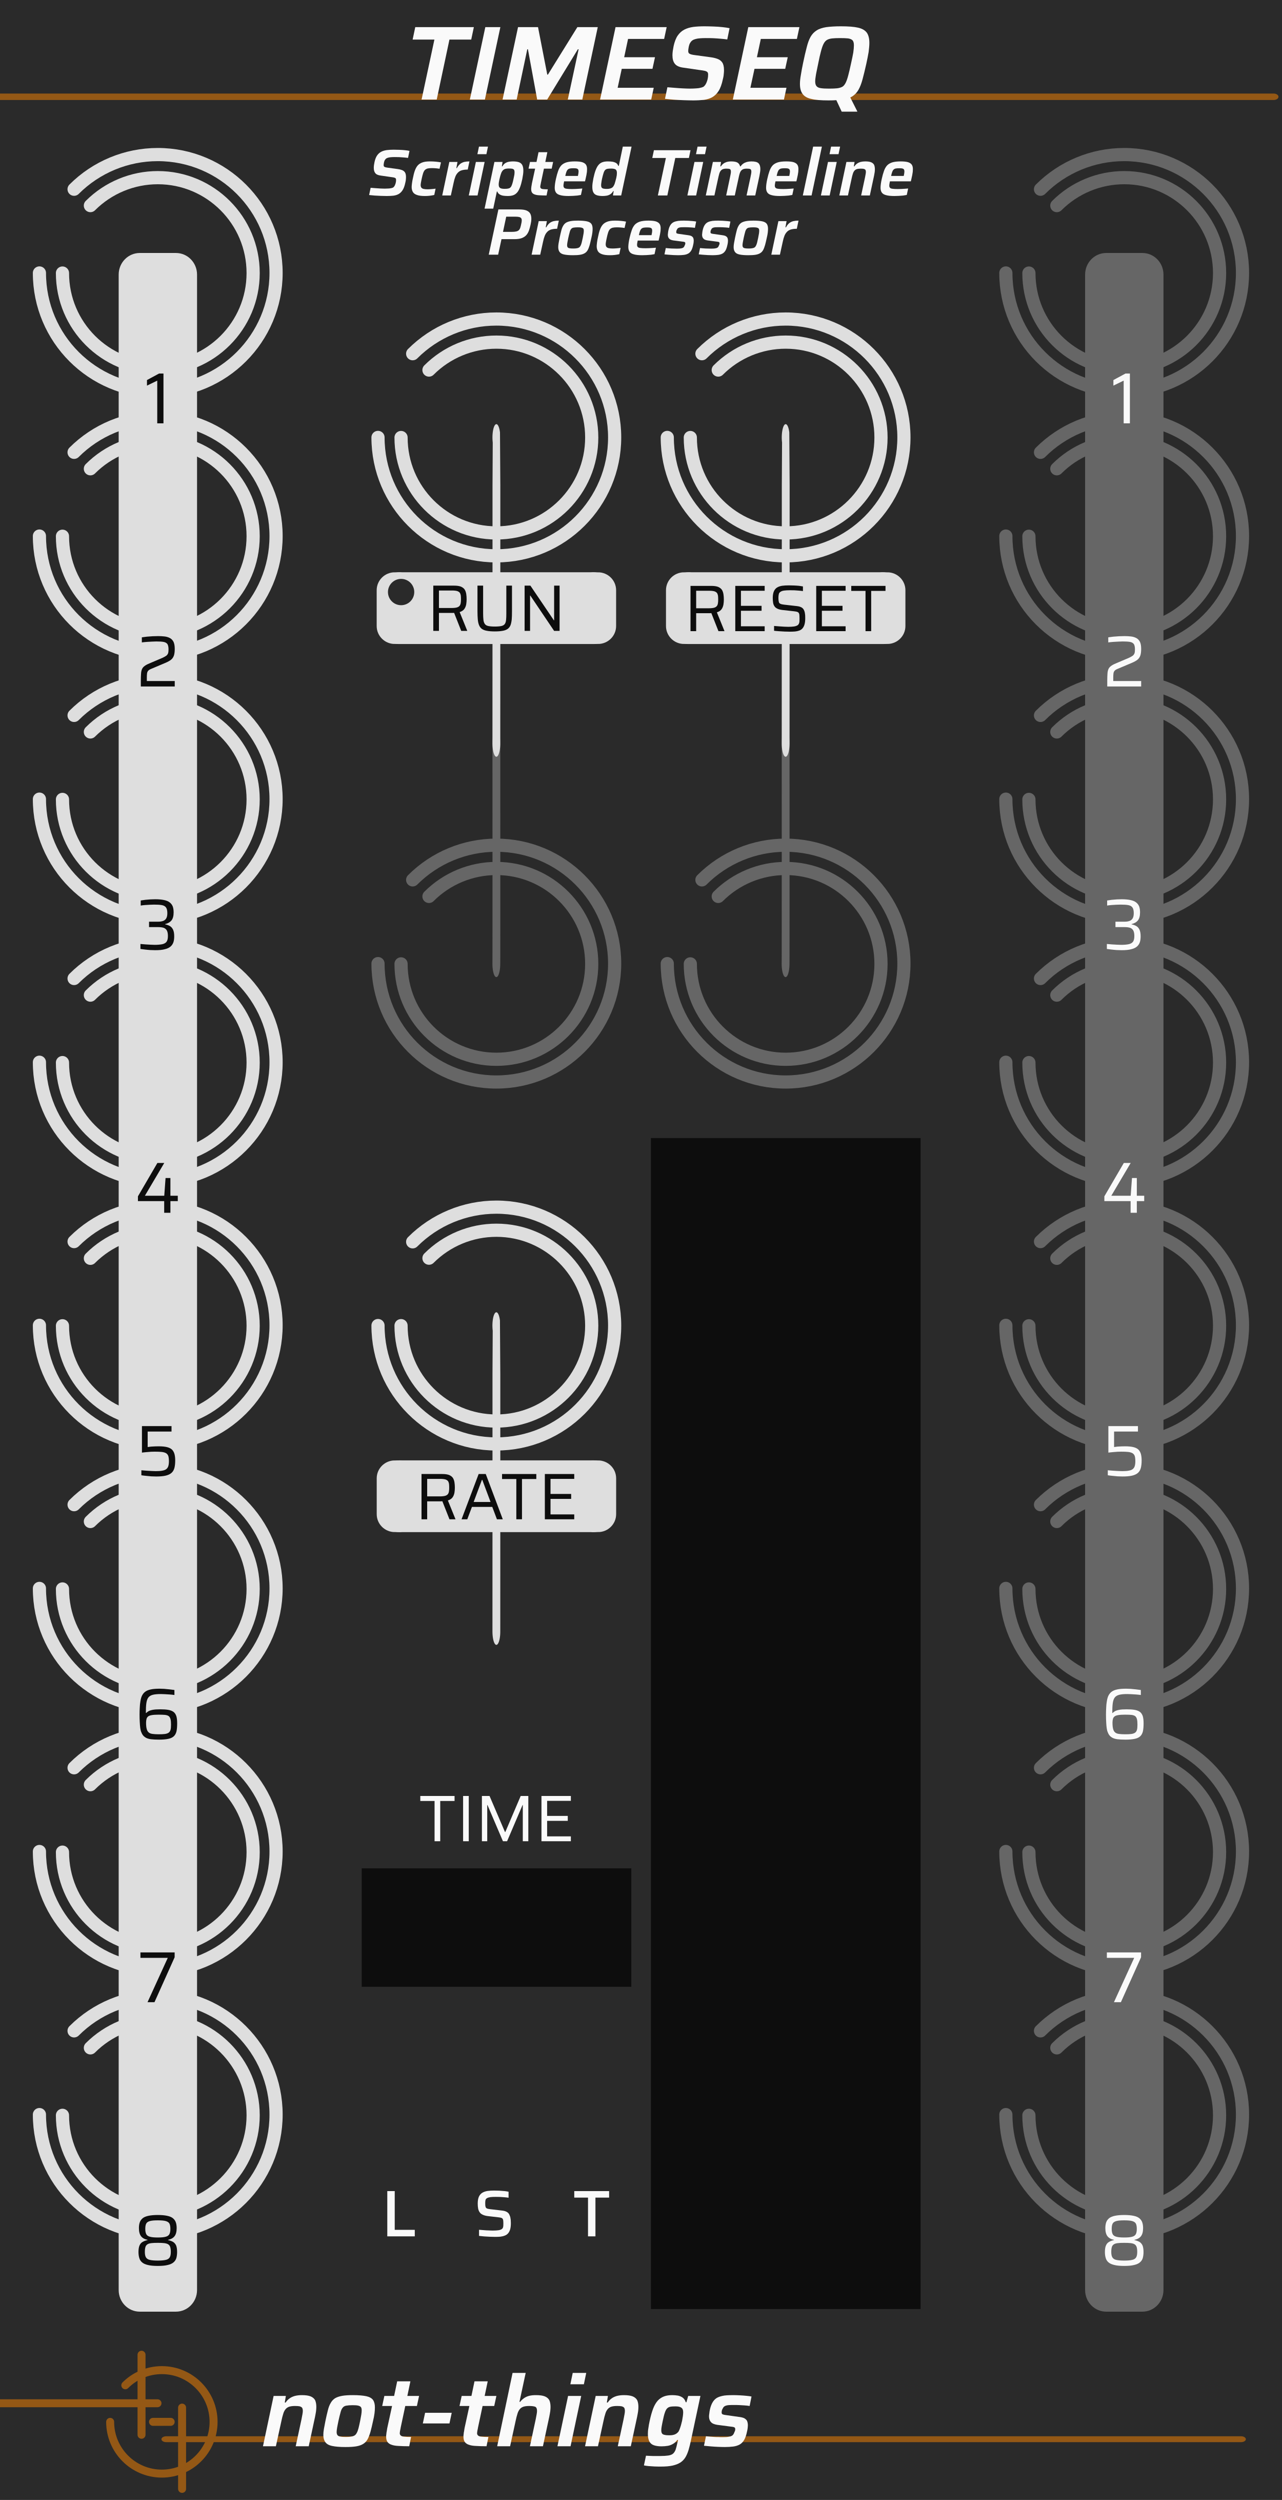 <?xml version="1.0" encoding="UTF-8" standalone="no"?><!DOCTYPE svg PUBLIC "-//W3C//DTD SVG 1.1//EN" "http://www.w3.org/Graphics/SVG/1.1/DTD/svg11.dtd"><svg width="100%" height="100%" viewBox="0 0 195 380" version="1.1" xmlns="http://www.w3.org/2000/svg" xmlns:xlink="http://www.w3.org/1999/xlink" xml:space="preserve" xmlns:serif="http://www.serif.com/" style="fill-rule:evenodd;clip-rule:evenodd;stroke-linecap:round;stroke-linejoin:round;stroke-miterlimit:1.5;"><rect x="0" y="0" width="195" height="380" fill="#808080" stroke="none"/><g id="background" transform="matrix(1.3,0,0,1,0,0)"><rect x="0" y="0" width="150" height="380" style="fill:rgb(42,42,42);"/></g><g id="not-things-lines" serif:id="not-things lines" transform="matrix(0.004,0,0,0.004,-22.267,355.894)"><g><g transform="matrix(1.573,0,0,0.959,4401.35,-101.159)"><path d="M4760,3985L30742.1,3985" style="fill:none;stroke:rgb(148,88,21);stroke-width:233px;"/></g><g transform="matrix(0.971,0,0,0.959,7272.62,-101.159)"><path d="M4410,2560L-1921.67,2560" style="fill:none;stroke:rgb(148,88,21);stroke-width:314.58px;"/></g><g transform="matrix(0.96,0,0,0.96,7473.62,-1632.04)"><path d="M5226.34,4325L5226.34,7541.25" style="fill:none;stroke:rgb(148,88,21);stroke-width:316.04px;"/></g><g transform="matrix(0.959,0,0,0.96,7146.63,-1632.54)"><path d="M3964.79,5400L3964.79,2232.68" style="fill:none;stroke:rgb(148,88,21);stroke-width:316.3px;"/></g><g transform="matrix(0.959,0,0,0.959,7323.91,-101.095)"><path d="M4235,3297L4935,3297" style="fill:none;stroke:rgb(148,88,21);stroke-width:316.5px;"/></g><g transform="matrix(0.951,0,0,0.951,7164.38,-150.825)"><path d="M3330.5,1915.9C3704.78,1541.63 4221.7,1310 4792.3,1310C5933.49,1310 6860,2236.51 6860,3377.7C6860,4518.9 5933.49,5445.4 4792.3,5445.4C3651.1,5445.4 2724.6,4518.9 2724.6,3377.7" style="fill:none;stroke:rgb(148,88,21);stroke-width:319.23px;"/></g></g></g><g transform="matrix(1,0,0,1,26.365,361.618)"><g transform="matrix(15,0,0,15,13.275,10.227)"><path d="M0.024,-0L0.132,-0.51L0.256,-0.51L0.245,-0.443L0.254,-0.443C0.265,-0.46 0.278,-0.474 0.294,-0.485C0.309,-0.496 0.327,-0.504 0.348,-0.51C0.369,-0.515 0.392,-0.518 0.417,-0.518C0.456,-0.518 0.486,-0.514 0.508,-0.505C0.529,-0.496 0.544,-0.483 0.553,-0.466C0.561,-0.448 0.565,-0.425 0.565,-0.398C0.565,-0.386 0.564,-0.371 0.562,-0.354C0.559,-0.336 0.556,-0.317 0.552,-0.298L0.488,-0L0.356,-0L0.415,-0.275C0.418,-0.292 0.421,-0.308 0.424,-0.323C0.427,-0.338 0.428,-0.349 0.428,-0.358C0.428,-0.373 0.425,-0.384 0.42,-0.391C0.414,-0.398 0.405,-0.402 0.394,-0.405C0.383,-0.407 0.367,-0.408 0.348,-0.408C0.323,-0.408 0.303,-0.405 0.288,-0.4C0.272,-0.394 0.26,-0.385 0.251,-0.373C0.242,-0.361 0.234,-0.346 0.229,-0.327C0.223,-0.308 0.217,-0.286 0.212,-0.261L0.155,-0L0.024,-0Z" style="fill:rgb(250,250,250);fill-rule:nonzero;"/></g><g transform="matrix(15,0,0,15,22.44,10.227)"><path d="M0.249,0.008C0.191,0.008 0.146,0.004 0.114,-0.003C0.081,-0.01 0.058,-0.023 0.045,-0.042C0.032,-0.06 0.025,-0.084 0.025,-0.115C0.025,-0.133 0.027,-0.153 0.031,-0.176C0.035,-0.199 0.04,-0.225 0.046,-0.255C0.055,-0.298 0.063,-0.334 0.071,-0.364C0.078,-0.394 0.088,-0.419 0.1,-0.439C0.111,-0.459 0.126,-0.475 0.145,-0.487C0.164,-0.498 0.188,-0.506 0.217,-0.511C0.246,-0.516 0.282,-0.518 0.325,-0.518C0.383,-0.518 0.428,-0.514 0.461,-0.507C0.493,-0.5 0.516,-0.487 0.529,-0.469C0.542,-0.45 0.548,-0.425 0.548,-0.394C0.548,-0.376 0.547,-0.356 0.544,-0.333C0.541,-0.31 0.536,-0.284 0.529,-0.255C0.52,-0.212 0.511,-0.176 0.503,-0.146C0.494,-0.116 0.485,-0.091 0.474,-0.071C0.463,-0.051 0.448,-0.035 0.43,-0.024C0.411,-0.012 0.388,-0.004 0.359,0.001C0.329,0.006 0.293,0.008 0.249,0.008ZM0.254,-0.094C0.276,-0.094 0.294,-0.095 0.308,-0.098C0.322,-0.1 0.334,-0.104 0.343,-0.11C0.352,-0.116 0.359,-0.125 0.365,-0.137C0.371,-0.148 0.377,-0.164 0.382,-0.184C0.387,-0.203 0.392,-0.227 0.398,-0.255C0.403,-0.28 0.407,-0.302 0.41,-0.32C0.413,-0.338 0.414,-0.353 0.414,-0.365C0.414,-0.379 0.411,-0.39 0.406,-0.397C0.4,-0.404 0.39,-0.409 0.377,-0.412C0.364,-0.415 0.345,-0.416 0.321,-0.416C0.294,-0.416 0.272,-0.414 0.256,-0.411C0.24,-0.408 0.228,-0.4 0.22,-0.389C0.211,-0.378 0.204,-0.362 0.199,-0.341C0.193,-0.32 0.186,-0.291 0.178,-0.255C0.173,-0.229 0.168,-0.207 0.165,-0.189C0.162,-0.171 0.16,-0.156 0.16,-0.144C0.16,-0.13 0.163,-0.119 0.169,-0.112C0.174,-0.105 0.184,-0.1 0.198,-0.098C0.211,-0.095 0.23,-0.094 0.254,-0.094Z" style="fill:rgb(250,250,250);fill-rule:nonzero;"/></g><g transform="matrix(15,0,0,15,31.05,10.227)"><path d="M0.322,-0C0.28,-0 0.244,-0.001 0.215,-0.003C0.186,-0.004 0.162,-0.008 0.143,-0.015C0.124,-0.021 0.11,-0.031 0.101,-0.044C0.092,-0.057 0.088,-0.075 0.088,-0.098C0.088,-0.106 0.088,-0.114 0.09,-0.123C0.09,-0.132 0.092,-0.141 0.094,-0.151C0.095,-0.16 0.097,-0.171 0.099,-0.183L0.148,-0.408L0.048,-0.408L0.07,-0.51L0.169,-0.51L0.2,-0.658L0.334,-0.658L0.303,-0.51L0.422,-0.51L0.4,-0.408L0.282,-0.408L0.236,-0.192C0.235,-0.189 0.234,-0.183 0.233,-0.175C0.231,-0.166 0.229,-0.158 0.228,-0.15C0.227,-0.141 0.226,-0.135 0.226,-0.132C0.226,-0.122 0.23,-0.114 0.237,-0.108C0.244,-0.102 0.255,-0.098 0.272,-0.097C0.289,-0.095 0.312,-0.094 0.341,-0.094L0.322,-0Z" style="fill:rgb(250,250,250);fill-rule:nonzero;"/></g><g transform="matrix(15,0,0,15,37.14,10.227)"><path d="M0.054,-0.231L0.077,-0.339L0.347,-0.339L0.324,-0.231L0.054,-0.231Z" style="fill:rgb(250,250,250);fill-rule:nonzero;"/></g><g transform="matrix(15,0,0,15,42.81,10.227)"><path d="M0.322,-0C0.28,-0 0.244,-0.001 0.215,-0.003C0.186,-0.004 0.162,-0.008 0.143,-0.015C0.124,-0.021 0.11,-0.031 0.101,-0.044C0.092,-0.057 0.088,-0.075 0.088,-0.098C0.088,-0.106 0.088,-0.114 0.09,-0.123C0.09,-0.132 0.092,-0.141 0.094,-0.151C0.095,-0.16 0.097,-0.171 0.099,-0.183L0.148,-0.408L0.048,-0.408L0.07,-0.51L0.169,-0.51L0.2,-0.658L0.334,-0.658L0.303,-0.51L0.422,-0.51L0.4,-0.408L0.282,-0.408L0.236,-0.192C0.235,-0.189 0.234,-0.183 0.233,-0.175C0.231,-0.166 0.229,-0.158 0.228,-0.15C0.227,-0.141 0.226,-0.135 0.226,-0.132C0.226,-0.122 0.23,-0.114 0.237,-0.108C0.244,-0.102 0.255,-0.098 0.272,-0.097C0.289,-0.095 0.312,-0.094 0.341,-0.094L0.322,-0Z" style="fill:rgb(250,250,250);fill-rule:nonzero;"/></g><g transform="matrix(15,0,0,15,48.9,10.227)"><path d="M0.024,-0L0.18,-0.743L0.313,-0.743L0.25,-0.45L0.257,-0.45C0.268,-0.465 0.282,-0.477 0.297,-0.488C0.312,-0.498 0.329,-0.506 0.349,-0.511C0.369,-0.516 0.392,-0.518 0.417,-0.518C0.456,-0.518 0.486,-0.514 0.508,-0.505C0.529,-0.496 0.544,-0.483 0.553,-0.466C0.561,-0.448 0.565,-0.425 0.565,-0.398C0.565,-0.386 0.564,-0.371 0.562,-0.354C0.559,-0.336 0.556,-0.317 0.552,-0.298L0.488,-0L0.356,-0L0.415,-0.275C0.418,-0.292 0.421,-0.308 0.424,-0.323C0.427,-0.338 0.428,-0.349 0.428,-0.358C0.428,-0.38 0.422,-0.394 0.41,-0.4C0.397,-0.405 0.377,-0.408 0.348,-0.408C0.323,-0.408 0.303,-0.405 0.288,-0.4C0.272,-0.394 0.26,-0.385 0.251,-0.373C0.242,-0.361 0.234,-0.346 0.229,-0.327C0.223,-0.308 0.217,-0.286 0.212,-0.261L0.155,-0L0.024,-0Z" style="fill:rgb(250,250,250);fill-rule:nonzero;"/></g><g transform="matrix(15,0,0,15,58.065,10.227)"><path d="M0.155,-0.628L0.179,-0.743L0.316,-0.743L0.292,-0.628L0.155,-0.628ZM0.024,-0L0.132,-0.51L0.265,-0.51L0.157,-0L0.024,-0Z" style="fill:rgb(250,250,250);fill-rule:nonzero;"/></g><g transform="matrix(15,0,0,15,62.265,10.227)"><path d="M0.024,-0L0.132,-0.51L0.256,-0.51L0.245,-0.443L0.254,-0.443C0.265,-0.46 0.278,-0.474 0.294,-0.485C0.309,-0.496 0.327,-0.504 0.348,-0.51C0.369,-0.515 0.392,-0.518 0.417,-0.518C0.456,-0.518 0.486,-0.514 0.508,-0.505C0.529,-0.496 0.544,-0.483 0.553,-0.466C0.561,-0.448 0.565,-0.425 0.565,-0.398C0.565,-0.386 0.564,-0.371 0.562,-0.354C0.559,-0.336 0.556,-0.317 0.552,-0.298L0.488,-0L0.356,-0L0.415,-0.275C0.418,-0.292 0.421,-0.308 0.424,-0.323C0.427,-0.338 0.428,-0.349 0.428,-0.358C0.428,-0.373 0.425,-0.384 0.42,-0.391C0.414,-0.398 0.405,-0.402 0.394,-0.405C0.383,-0.407 0.367,-0.408 0.348,-0.408C0.323,-0.408 0.303,-0.405 0.288,-0.4C0.272,-0.394 0.26,-0.385 0.251,-0.373C0.242,-0.361 0.234,-0.346 0.229,-0.327C0.223,-0.308 0.217,-0.286 0.212,-0.261L0.155,-0L0.024,-0Z" style="fill:rgb(250,250,250);fill-rule:nonzero;"/></g><g transform="matrix(15,0,0,15,71.43,10.227)"><path d="M0.183,0.206C0.162,0.206 0.14,0.206 0.118,0.205C0.096,0.204 0.076,0.202 0.057,0.201C0.038,0.199 0.022,0.197 0.01,0.194L0.031,0.096C0.044,0.097 0.059,0.097 0.076,0.098C0.092,0.099 0.109,0.099 0.126,0.099L0.174,0.099C0.209,0.099 0.236,0.097 0.257,0.094C0.277,0.091 0.293,0.085 0.304,0.076C0.315,0.067 0.324,0.053 0.331,0.036C0.337,0.018 0.343,-0.005 0.349,-0.034C0.35,-0.039 0.352,-0.044 0.353,-0.049C0.354,-0.054 0.355,-0.059 0.356,-0.064L0.349,-0.064C0.336,-0.047 0.322,-0.033 0.305,-0.024C0.288,-0.014 0.27,-0.007 0.251,-0.004C0.232,-0.001 0.211,0.001 0.188,0.001C0.157,0.001 0.131,-0.003 0.111,-0.01C0.09,-0.017 0.075,-0.03 0.065,-0.049C0.055,-0.068 0.05,-0.093 0.05,-0.124C0.05,-0.141 0.051,-0.161 0.055,-0.183C0.058,-0.205 0.062,-0.229 0.068,-0.256C0.079,-0.307 0.091,-0.349 0.104,-0.383C0.117,-0.416 0.133,-0.443 0.151,-0.463C0.169,-0.482 0.19,-0.496 0.214,-0.505C0.238,-0.514 0.266,-0.518 0.299,-0.518C0.318,-0.518 0.337,-0.516 0.356,-0.513C0.374,-0.509 0.39,-0.502 0.404,-0.492C0.418,-0.481 0.428,-0.466 0.434,-0.446L0.441,-0.446L0.459,-0.51L0.583,-0.51L0.487,-0.06C0.479,-0.023 0.471,0.011 0.462,0.04C0.453,0.069 0.442,0.094 0.429,0.115C0.416,0.135 0.399,0.153 0.378,0.166C0.357,0.179 0.331,0.189 0.3,0.196C0.268,0.203 0.229,0.206 0.183,0.206ZM0.268,-0.111C0.283,-0.111 0.296,-0.112 0.307,-0.115C0.318,-0.117 0.327,-0.121 0.336,-0.126C0.344,-0.131 0.351,-0.137 0.357,-0.144C0.362,-0.149 0.366,-0.158 0.371,-0.17C0.376,-0.182 0.38,-0.196 0.385,-0.211C0.389,-0.226 0.393,-0.241 0.397,-0.258C0.4,-0.275 0.403,-0.291 0.405,-0.306C0.407,-0.321 0.408,-0.334 0.408,-0.345C0.408,-0.367 0.402,-0.382 0.389,-0.391C0.376,-0.4 0.357,-0.404 0.33,-0.404C0.308,-0.404 0.29,-0.403 0.276,-0.4C0.262,-0.397 0.251,-0.39 0.243,-0.381C0.234,-0.371 0.227,-0.356 0.221,-0.337C0.214,-0.317 0.208,-0.29 0.201,-0.257C0.196,-0.235 0.193,-0.216 0.19,-0.201C0.187,-0.185 0.186,-0.172 0.186,-0.161C0.186,-0.147 0.189,-0.136 0.194,-0.129C0.199,-0.122 0.208,-0.117 0.221,-0.115C0.233,-0.112 0.249,-0.111 0.268,-0.111Z" style="fill:rgb(250,250,250);fill-rule:nonzero;"/></g><g transform="matrix(15,0,0,15,80.49,10.227)"><path d="M0.226,0.008C0.204,0.008 0.18,0.007 0.154,0.006C0.128,0.005 0.103,0.003 0.079,0.001C0.055,-0.001 0.034,-0.003 0.015,-0.005L0.035,-0.101C0.05,-0.1 0.064,-0.098 0.079,-0.097C0.094,-0.096 0.108,-0.095 0.122,-0.094C0.136,-0.093 0.15,-0.093 0.163,-0.093C0.176,-0.092 0.19,-0.092 0.203,-0.092C0.232,-0.092 0.254,-0.093 0.27,-0.097C0.286,-0.099 0.298,-0.105 0.306,-0.112C0.313,-0.119 0.319,-0.129 0.323,-0.142C0.326,-0.147 0.328,-0.153 0.33,-0.158C0.331,-0.163 0.332,-0.168 0.332,-0.173C0.332,-0.183 0.328,-0.19 0.32,-0.193C0.312,-0.196 0.298,-0.198 0.279,-0.2L0.149,-0.217C0.118,-0.222 0.097,-0.231 0.085,-0.246C0.072,-0.26 0.066,-0.279 0.066,-0.304C0.066,-0.311 0.067,-0.32 0.069,-0.333C0.07,-0.345 0.072,-0.358 0.075,-0.371C0.082,-0.404 0.093,-0.431 0.106,-0.451C0.119,-0.471 0.136,-0.486 0.155,-0.495C0.174,-0.504 0.197,-0.51 0.223,-0.514C0.249,-0.517 0.279,-0.518 0.312,-0.518C0.333,-0.518 0.356,-0.517 0.379,-0.516C0.402,-0.515 0.424,-0.513 0.445,-0.511C0.466,-0.509 0.483,-0.507 0.497,-0.504L0.478,-0.408C0.46,-0.411 0.442,-0.413 0.424,-0.414C0.406,-0.415 0.389,-0.416 0.372,-0.417C0.355,-0.418 0.339,-0.418 0.324,-0.418C0.303,-0.418 0.285,-0.418 0.269,-0.417C0.253,-0.416 0.24,-0.413 0.229,-0.408C0.218,-0.403 0.21,-0.394 0.205,-0.382C0.202,-0.377 0.199,-0.372 0.197,-0.365C0.195,-0.358 0.194,-0.351 0.194,-0.342C0.194,-0.332 0.198,-0.326 0.205,-0.323C0.212,-0.32 0.225,-0.317 0.244,-0.315L0.371,-0.297C0.39,-0.295 0.406,-0.291 0.419,-0.286C0.432,-0.28 0.443,-0.271 0.45,-0.26C0.456,-0.249 0.46,-0.232 0.46,-0.211C0.46,-0.204 0.459,-0.195 0.458,-0.184C0.457,-0.173 0.454,-0.16 0.451,-0.147C0.444,-0.112 0.434,-0.084 0.422,-0.063C0.409,-0.042 0.394,-0.027 0.376,-0.017C0.357,-0.007 0.336,-0 0.311,0.003C0.286,0.006 0.258,0.008 0.226,0.008Z" style="fill:rgb(250,250,250);fill-rule:nonzero;"/></g></g><g id="output" transform="matrix(1,0,0,1,32.5,-10)"><g id="controls-background" serif:id="controls background" transform="matrix(1,0,0,1,112,0)"><g transform="matrix(0.782,0,0,0.916,5.859,29.494)"><path d="M33.447,24.286L33.447,358.743C33.447,360.399 31.87,361.744 29.928,361.744L22.891,361.744C20.949,361.744 19.373,360.399 19.373,358.743L19.373,24.286C19.373,22.63 20.949,21.285 22.891,21.285L29.928,21.285C31.87,21.285 33.447,22.63 33.447,24.286Z" style="fill:rgb(102,102,102);stroke:rgb(102,102,102);stroke-width:1.17px;"/></g><g id="in-8" transform="matrix(1.565,0,0,1.565,-14.978,-168.587)"><path d="M15,319.5C15,325.851 20.149,331 26.5,331C32.847,331 38,325.847 38,319.5C38,313.153 32.847,308 26.5,308C23.45,308 20.525,309.212 18.368,311.368C20.525,309.212 23.45,308 26.5,308C32.847,308 38,313.153 38,319.5C38,325.847 32.847,331 26.5,331C20.149,331 15,325.851 15,319.5Z" style="fill:none;stroke:rgb(102,102,102);stroke-width:1.28px;stroke-linecap:butt;stroke-miterlimit:2;"/></g><g id="in-7" transform="matrix(1.565,0,0,1.565,-14.978,-145.978)"><path d="M15,279.5C15,285.851 20.149,291 26.5,291C32.847,291 38,285.847 38,279.5C38,273.153 32.847,268 26.5,268C23.45,268 20.525,269.212 18.368,271.368C20.525,269.212 23.45,268 26.5,268C32.847,268 38,273.153 38,279.5C38,285.847 32.847,291 26.5,291C20.149,291 15,285.851 15,279.5Z" style="fill:none;stroke:rgb(102,102,102);stroke-width:1.28px;stroke-linecap:butt;stroke-miterlimit:2;"/></g><g id="in-6" transform="matrix(1.565,0,0,1.565,-14.978,-123.37)"><path d="M15,239.5C15,245.851 20.149,251 26.5,251C32.847,251 38,245.847 38,239.5C38,233.153 32.847,228 26.5,228C23.45,228 20.525,229.212 18.368,231.368C20.525,229.212 23.45,228 26.5,228C32.847,228 38,233.153 38,239.5C38,245.847 32.847,251 26.5,251C20.149,251 15,245.851 15,239.5Z" style="fill:none;stroke:rgb(102,102,102);stroke-width:1.28px;stroke-linecap:butt;stroke-miterlimit:2;"/></g><g id="in-5" transform="matrix(1.565,0,0,1.565,-14.978,-100.761)"><path d="M15,199.5C15,205.851 20.149,211 26.5,211C32.847,211 38,205.847 38,199.5C38,193.153 32.847,188 26.5,188C23.45,188 20.525,189.212 18.368,191.368C20.525,189.212 23.45,188 26.5,188C32.847,188 38,193.153 38,199.5C38,205.847 32.847,211 26.5,211C20.149,211 15,205.851 15,199.5Z" style="fill:none;stroke:rgb(102,102,102);stroke-width:1.28px;stroke-linecap:butt;stroke-miterlimit:2;"/></g><g id="in-4" transform="matrix(1.565,0,0,1.565,-14.978,-78.152)"><path d="M15,159.5C15,165.851 20.149,171 26.5,171C32.847,171 38,165.847 38,159.5C38,153.153 32.847,148 26.5,148C23.45,148 20.525,149.212 18.368,151.368C20.525,149.212 23.45,148 26.5,148C32.847,148 38,153.153 38,159.5C38,165.847 32.847,171 26.5,171C20.149,171 15,165.851 15,159.5Z" style="fill:none;stroke:rgb(102,102,102);stroke-width:1.28px;stroke-linecap:butt;stroke-miterlimit:2;"/></g><g id="in-3" transform="matrix(1.565,0,0,1.565,-14.978,-55.544)"><path d="M15,119.5C15,125.851 20.149,131 26.5,131C32.847,131 38,125.847 38,119.5C38,113.153 32.847,108 26.5,108C23.45,108 20.525,109.212 18.368,111.368C20.525,109.212 23.45,108 26.5,108C32.847,108 38,113.153 38,119.5C38,125.847 32.847,131 26.5,131C20.149,131 15,125.851 15,119.5Z" style="fill:none;stroke:rgb(102,102,102);stroke-width:1.28px;stroke-linecap:butt;stroke-miterlimit:2;"/></g><g id="in-2" transform="matrix(1.565,0,0,1.565,-14.978,-32.935)"><path d="M15,79.5C15,85.851 20.149,91 26.5,91C32.847,91 38,85.847 38,79.5C38,73.153 32.847,68 26.5,68C23.45,68 20.525,69.212 18.368,71.368C20.525,69.212 23.45,68 26.5,68C32.847,68 38,73.153 38,79.5C38,85.847 32.847,91 26.5,91C20.149,91 15,85.851 15,79.5Z" style="fill:none;stroke:rgb(102,102,102);stroke-width:1.28px;stroke-linecap:butt;stroke-miterlimit:2;"/></g><g id="in-1" transform="matrix(1.565,0,0,1.565,-14.978,-10.326)"><path d="M15,39.5C15,45.851 20.149,51 26.5,51C32.847,51 38,45.847 38,39.5C38,33.153 32.847,28 26.5,28C23.45,28 20.525,29.212 18.368,31.368C20.525,29.212 23.45,28 26.5,28C32.847,28 38,33.153 38,39.5C38,45.847 32.847,51 26.5,51C20.149,51 15,45.851 15,39.5Z" style="fill:none;stroke:rgb(102,102,102);stroke-width:1.28px;stroke-linecap:butt;stroke-miterlimit:2;"/></g><g id="in-81" serif:id="in-8" transform="matrix(1.261,0,0,1.261,-6.913,-71.348)"><path d="M15,319.5C15,325.851 20.149,331 26.5,331C32.847,331 38,325.847 38,319.5C38,313.153 32.847,308 26.5,308C23.45,308 20.525,309.212 18.368,311.368C20.525,309.212 23.45,308 26.5,308C32.847,308 38,313.153 38,319.5C38,325.847 32.847,331 26.5,331C20.149,331 15,325.851 15,319.5Z" style="fill:none;stroke:rgb(102,102,102);stroke-width:1.59px;stroke-linecap:butt;stroke-miterlimit:2;"/></g><g id="in-71" serif:id="in-7" transform="matrix(1.261,0,0,1.261,-6.913,-60.913)"><path d="M15,279.5C15,285.851 20.149,291 26.5,291C32.847,291 38,285.847 38,279.5C38,273.153 32.847,268 26.5,268C23.45,268 20.525,269.212 18.368,271.368C20.525,269.212 23.45,268 26.5,268C32.847,268 38,273.153 38,279.5C38,285.847 32.847,291 26.5,291C20.149,291 15,285.851 15,279.5Z" style="fill:none;stroke:rgb(102,102,102);stroke-width:1.59px;stroke-linecap:butt;stroke-miterlimit:2;"/></g><g id="in-61" serif:id="in-6" transform="matrix(1.261,0,0,1.261,-6.913,-50.478)"><path d="M15,239.5C15,245.851 20.149,251 26.5,251C32.847,251 38,245.847 38,239.5C38,233.153 32.847,228 26.5,228C23.45,228 20.525,229.212 18.368,231.368C20.525,229.212 23.45,228 26.5,228C32.847,228 38,233.153 38,239.5C38,245.847 32.847,251 26.5,251C20.149,251 15,245.851 15,239.5Z" style="fill:none;stroke:rgb(102,102,102);stroke-width:1.59px;stroke-linecap:butt;stroke-miterlimit:2;"/></g><g id="in-51" serif:id="in-5" transform="matrix(1.261,0,0,1.261,-6.913,-40.044)"><path d="M15,199.5C15,205.851 20.149,211 26.5,211C32.847,211 38,205.847 38,199.5C38,193.153 32.847,188 26.5,188C23.45,188 20.525,189.212 18.368,191.368C20.525,189.212 23.45,188 26.5,188C32.847,188 38,193.153 38,199.5C38,205.847 32.847,211 26.5,211C20.149,211 15,205.851 15,199.5Z" style="fill:none;stroke:rgb(102,102,102);stroke-width:1.59px;stroke-linecap:butt;stroke-miterlimit:2;"/></g><g id="in-41" serif:id="in-4" transform="matrix(1.261,0,0,1.261,-6.913,-29.609)"><path d="M15,159.5C15,165.851 20.149,171 26.5,171C32.847,171 38,165.847 38,159.5C38,153.153 32.847,148 26.5,148C23.45,148 20.525,149.212 18.368,151.368C20.525,149.212 23.45,148 26.5,148C32.847,148 38,153.153 38,159.5C38,165.847 32.847,171 26.5,171C20.149,171 15,165.851 15,159.5Z" style="fill:none;stroke:rgb(102,102,102);stroke-width:1.59px;stroke-linecap:butt;stroke-miterlimit:2;"/></g><g id="in-31" serif:id="in-3" transform="matrix(1.261,0,0,1.261,-6.913,-19.174)"><path d="M15,119.5C15,125.851 20.149,131 26.5,131C32.847,131 38,125.847 38,119.5C38,113.153 32.847,108 26.5,108C23.45,108 20.525,109.212 18.368,111.368C20.525,109.212 23.45,108 26.5,108C32.847,108 38,113.153 38,119.5C38,125.847 32.847,131 26.5,131C20.149,131 15,125.851 15,119.5Z" style="fill:none;stroke:rgb(102,102,102);stroke-width:1.59px;stroke-linecap:butt;stroke-miterlimit:2;"/></g><g id="in-21" serif:id="in-2" transform="matrix(1.261,0,0,1.261,-6.913,-8.739)"><path d="M15,79.5C15,85.851 20.149,91 26.5,91C32.847,91 38,85.847 38,79.5C38,73.153 32.847,68 26.5,68C23.45,68 20.525,69.212 18.368,71.368C20.525,69.212 23.45,68 26.5,68C32.847,68 38,73.153 38,79.5C38,85.847 32.847,91 26.5,91C20.149,91 15,85.851 15,79.5Z" style="fill:none;stroke:rgb(102,102,102);stroke-width:1.59px;stroke-linecap:butt;stroke-miterlimit:2;"/></g><g id="in-11" serif:id="in-1" transform="matrix(1.261,0,0,1.261,-6.913,1.696)"><path d="M15,39.5C15,45.851 20.149,51 26.5,51C32.847,51 38,45.847 38,39.5C38,33.153 32.847,28 26.5,28C23.45,28 20.525,29.212 18.368,31.368C20.525,29.212 23.45,28 26.5,28C32.847,28 38,33.153 38,39.5C38,45.847 32.847,51 26.5,51C20.149,51 15,45.851 15,39.5Z" style="fill:none;stroke:rgb(102,102,102);stroke-width:1.59px;stroke-linecap:butt;stroke-miterlimit:2;"/></g></g><g id="text" transform="matrix(1,0,0,1,57.469,15)"><g transform="matrix(1,0,0,1,81.036,339.348)"><g transform="matrix(11,0,0,11,-3.756,0)"><path d="M0.341,0.008C0.285,0.008 0.239,0.004 0.204,-0.005C0.169,-0.013 0.142,-0.025 0.123,-0.042C0.104,-0.058 0.092,-0.078 0.085,-0.102C0.078,-0.125 0.074,-0.153 0.074,-0.184C0.074,-0.223 0.079,-0.254 0.089,-0.276C0.098,-0.297 0.112,-0.313 0.131,-0.324C0.15,-0.335 0.172,-0.343 0.199,-0.349L0.199,-0.353C0.158,-0.361 0.128,-0.378 0.109,-0.403C0.09,-0.428 0.08,-0.465 0.08,-0.515C0.08,-0.546 0.084,-0.572 0.092,-0.595C0.1,-0.618 0.114,-0.636 0.133,-0.652C0.152,-0.667 0.179,-0.678 0.213,-0.685C0.247,-0.692 0.29,-0.696 0.341,-0.696C0.392,-0.696 0.435,-0.692 0.469,-0.685C0.503,-0.678 0.53,-0.667 0.549,-0.652C0.568,-0.636 0.582,-0.618 0.59,-0.595C0.598,-0.572 0.602,-0.546 0.602,-0.515C0.602,-0.465 0.592,-0.428 0.573,-0.403C0.554,-0.378 0.524,-0.361 0.483,-0.353L0.483,-0.349C0.51,-0.343 0.533,-0.335 0.552,-0.324C0.57,-0.313 0.584,-0.297 0.594,-0.276C0.603,-0.254 0.608,-0.223 0.608,-0.184C0.608,-0.153 0.604,-0.125 0.598,-0.102C0.591,-0.078 0.578,-0.058 0.559,-0.042C0.54,-0.025 0.513,-0.013 0.478,-0.005C0.443,0.004 0.398,0.008 0.341,0.008ZM0.341,-0.066C0.387,-0.066 0.423,-0.069 0.449,-0.075C0.475,-0.08 0.494,-0.092 0.505,-0.109C0.516,-0.126 0.521,-0.152 0.521,-0.187C0.521,-0.214 0.518,-0.236 0.513,-0.253C0.508,-0.269 0.499,-0.281 0.486,-0.29C0.472,-0.299 0.454,-0.304 0.431,-0.307C0.408,-0.31 0.378,-0.311 0.341,-0.311C0.304,-0.311 0.274,-0.31 0.251,-0.307C0.228,-0.304 0.21,-0.299 0.197,-0.29C0.184,-0.281 0.174,-0.269 0.17,-0.253C0.165,-0.236 0.162,-0.214 0.162,-0.187C0.162,-0.152 0.167,-0.126 0.178,-0.109C0.189,-0.092 0.207,-0.08 0.233,-0.075C0.259,-0.069 0.295,-0.066 0.341,-0.066ZM0.341,-0.385C0.388,-0.385 0.424,-0.388 0.449,-0.395C0.474,-0.401 0.491,-0.413 0.501,-0.43C0.51,-0.447 0.515,-0.471 0.515,-0.503C0.515,-0.535 0.511,-0.56 0.502,-0.577C0.493,-0.594 0.475,-0.605 0.451,-0.612C0.426,-0.619 0.389,-0.622 0.341,-0.622C0.293,-0.622 0.257,-0.619 0.232,-0.612C0.207,-0.605 0.19,-0.594 0.181,-0.577C0.172,-0.56 0.168,-0.535 0.168,-0.503C0.168,-0.471 0.173,-0.447 0.182,-0.43C0.191,-0.413 0.209,-0.401 0.234,-0.395C0.259,-0.388 0.294,-0.385 0.341,-0.385Z" style="fill:rgb(250,250,250);fill-rule:nonzero;"/></g></g><g transform="matrix(1,0,0,1,81.036,299.348)"><g transform="matrix(11,0,0,11,-3.096,0)"><path d="M0.139,-0L0.419,-0.613L0.041,-0.613L0.041,-0.688L0.514,-0.688L0.514,-0.621L0.235,-0L0.139,-0Z" style="fill:rgb(250,250,250);fill-rule:nonzero;"/></g></g><g transform="matrix(1,0,0,1,81.036,259.348)"><g transform="matrix(11,0,0,11,-3.614,0)"><path d="M0.347,0.008C0.301,0.008 0.262,0.006 0.23,0.002C0.197,-0.003 0.17,-0.012 0.15,-0.027C0.129,-0.041 0.112,-0.063 0.101,-0.093C0.094,-0.108 0.089,-0.127 0.086,-0.15C0.083,-0.173 0.08,-0.2 0.079,-0.231C0.077,-0.262 0.076,-0.297 0.076,-0.337C0.076,-0.374 0.077,-0.407 0.079,-0.437C0.08,-0.467 0.083,-0.494 0.087,-0.517C0.09,-0.54 0.095,-0.561 0.101,-0.579C0.112,-0.61 0.129,-0.634 0.15,-0.651C0.171,-0.668 0.199,-0.679 0.232,-0.686C0.265,-0.693 0.306,-0.696 0.354,-0.696C0.371,-0.696 0.392,-0.695 0.415,-0.694C0.438,-0.692 0.462,-0.69 0.487,-0.687C0.511,-0.684 0.535,-0.681 0.558,-0.678L0.558,-0.609C0.537,-0.612 0.516,-0.614 0.493,-0.616C0.47,-0.617 0.448,-0.619 0.427,-0.62C0.405,-0.621 0.387,-0.622 0.372,-0.622C0.325,-0.622 0.288,-0.619 0.261,-0.612C0.233,-0.605 0.212,-0.593 0.198,-0.575C0.184,-0.557 0.175,-0.531 0.17,-0.497C0.165,-0.462 0.163,-0.417 0.163,-0.361L0.169,-0.361C0.176,-0.369 0.187,-0.377 0.2,-0.385C0.213,-0.392 0.233,-0.399 0.259,-0.404C0.284,-0.409 0.319,-0.411 0.362,-0.411C0.404,-0.411 0.44,-0.409 0.47,-0.404C0.5,-0.399 0.524,-0.39 0.543,-0.377C0.562,-0.364 0.575,-0.344 0.584,-0.319C0.592,-0.294 0.596,-0.26 0.596,-0.218C0.596,-0.174 0.593,-0.137 0.587,-0.108C0.58,-0.079 0.568,-0.056 0.55,-0.039C0.532,-0.022 0.507,-0.01 0.474,-0.003C0.441,0.004 0.399,0.008 0.347,0.008ZM0.339,-0.066C0.374,-0.066 0.402,-0.067 0.425,-0.07C0.448,-0.073 0.465,-0.079 0.478,-0.088C0.491,-0.097 0.499,-0.11 0.504,-0.127C0.509,-0.144 0.511,-0.168 0.511,-0.199C0.511,-0.231 0.509,-0.256 0.504,-0.275C0.499,-0.294 0.491,-0.308 0.479,-0.317C0.467,-0.326 0.45,-0.331 0.427,-0.334C0.404,-0.336 0.375,-0.337 0.339,-0.337C0.3,-0.337 0.268,-0.335 0.245,-0.331C0.222,-0.327 0.204,-0.321 0.194,-0.312C0.183,-0.303 0.175,-0.291 0.172,-0.277C0.168,-0.263 0.166,-0.246 0.166,-0.226C0.166,-0.189 0.169,-0.16 0.175,-0.139C0.18,-0.118 0.19,-0.102 0.203,-0.091C0.216,-0.08 0.233,-0.074 0.255,-0.071C0.277,-0.068 0.305,-0.066 0.339,-0.066Z" style="fill:rgb(250,250,250);fill-rule:nonzero;"/></g></g><g transform="matrix(1,0,0,1,81.036,219.348)"><g transform="matrix(11,0,0,11,-3.405,0)"><path d="M0.287,0.008C0.266,0.008 0.244,0.007 0.219,0.006C0.194,0.004 0.17,0.002 0.146,-0.001C0.122,-0.003 0.101,-0.006 0.082,-0.009L0.082,-0.078C0.105,-0.076 0.129,-0.074 0.154,-0.072C0.179,-0.07 0.202,-0.069 0.224,-0.068C0.246,-0.067 0.265,-0.066 0.281,-0.066C0.318,-0.066 0.349,-0.068 0.373,-0.073C0.396,-0.077 0.415,-0.084 0.428,-0.095C0.44,-0.105 0.45,-0.119 0.455,-0.137C0.46,-0.154 0.463,-0.176 0.463,-0.203C0.463,-0.232 0.46,-0.256 0.455,-0.274C0.449,-0.291 0.439,-0.304 0.425,-0.313C0.41,-0.322 0.39,-0.328 0.365,-0.331C0.34,-0.334 0.307,-0.335 0.267,-0.335C0.254,-0.335 0.237,-0.335 0.218,-0.334C0.198,-0.333 0.177,-0.331 0.155,-0.329C0.133,-0.327 0.111,-0.325 0.09,-0.322L0.09,-0.688L0.499,-0.688L0.499,-0.613L0.169,-0.613L0.169,-0.399C0.182,-0.401 0.198,-0.403 0.216,-0.405C0.233,-0.406 0.251,-0.407 0.27,-0.408C0.288,-0.409 0.305,-0.409 0.321,-0.409C0.37,-0.409 0.41,-0.405 0.44,-0.397C0.47,-0.389 0.493,-0.377 0.509,-0.36C0.524,-0.343 0.535,-0.322 0.541,-0.298C0.547,-0.273 0.55,-0.245 0.55,-0.213C0.55,-0.172 0.546,-0.138 0.539,-0.11C0.531,-0.081 0.518,-0.059 0.499,-0.042C0.48,-0.025 0.453,-0.012 0.419,-0.004C0.385,0.004 0.341,0.008 0.287,0.008Z" style="fill:rgb(250,250,250);fill-rule:nonzero;"/></g></g><g transform="matrix(1,0,0,1,81.036,179.348)"><g transform="matrix(11,0,0,11,-3.531,0)"><path d="M0.409,-0L0.409,-0.161L0.046,-0.161L0.046,-0.227L0.315,-0.688L0.41,-0.688L0.142,-0.235L0.41,-0.235L0.428,-0.48L0.495,-0.48L0.495,-0.235L0.597,-0.235L0.597,-0.161L0.495,-0.161L0.495,-0L0.409,-0Z" style="fill:rgb(250,250,250);fill-rule:nonzero;"/></g></g><g transform="matrix(1,0,0,1,81.036,139.348)"><g transform="matrix(11,0,0,11,-3.305,0)"><path d="M0.264,0.008C0.243,0.008 0.221,0.007 0.196,0.006C0.171,0.004 0.146,0.002 0.123,-0.001C0.099,-0.004 0.078,-0.006 0.06,-0.009L0.06,-0.078C0.083,-0.076 0.106,-0.074 0.131,-0.072C0.156,-0.07 0.179,-0.069 0.201,-0.068C0.223,-0.067 0.242,-0.066 0.258,-0.066C0.297,-0.066 0.331,-0.069 0.358,-0.074C0.385,-0.079 0.406,-0.09 0.42,-0.107C0.433,-0.124 0.44,-0.15 0.44,-0.187C0.44,-0.218 0.436,-0.242 0.427,-0.261C0.418,-0.279 0.404,-0.292 0.385,-0.3C0.366,-0.307 0.34,-0.311 0.308,-0.311L0.179,-0.311L0.179,-0.386L0.308,-0.386C0.331,-0.386 0.351,-0.389 0.37,-0.395C0.389,-0.401 0.404,-0.412 0.415,-0.429C0.426,-0.446 0.432,-0.47 0.432,-0.503C0.432,-0.539 0.426,-0.565 0.414,-0.582C0.402,-0.599 0.383,-0.61 0.356,-0.615C0.329,-0.62 0.293,-0.622 0.248,-0.622C0.23,-0.622 0.21,-0.621 0.188,-0.62C0.166,-0.619 0.144,-0.617 0.123,-0.616C0.101,-0.614 0.081,-0.612 0.064,-0.609L0.064,-0.679C0.082,-0.682 0.103,-0.685 0.126,-0.688C0.149,-0.69 0.173,-0.692 0.198,-0.694C0.223,-0.695 0.245,-0.696 0.265,-0.696C0.314,-0.696 0.354,-0.692 0.387,-0.685C0.42,-0.678 0.446,-0.667 0.465,-0.652C0.484,-0.637 0.498,-0.619 0.507,-0.596C0.515,-0.573 0.519,-0.546 0.519,-0.515C0.519,-0.465 0.509,-0.428 0.489,-0.403C0.468,-0.378 0.439,-0.362 0.402,-0.353L0.402,-0.349C0.427,-0.344 0.449,-0.336 0.468,-0.325C0.487,-0.314 0.501,-0.297 0.512,-0.274C0.522,-0.251 0.527,-0.221 0.527,-0.184C0.527,-0.155 0.524,-0.128 0.517,-0.105C0.509,-0.081 0.497,-0.061 0.478,-0.044C0.459,-0.027 0.433,-0.014 0.399,-0.006C0.364,0.004 0.319,0.008 0.264,0.008Z" style="fill:rgb(250,250,250);fill-rule:nonzero;"/></g></g><g transform="matrix(1,0,0,1,81.036,99.348)"><g transform="matrix(11,0,0,11,-3.355,0)"><path d="M0.07,-0L0.07,-0.08C0.07,-0.118 0.071,-0.15 0.073,-0.176C0.074,-0.201 0.079,-0.222 0.086,-0.239C0.093,-0.256 0.105,-0.27 0.121,-0.282C0.136,-0.294 0.158,-0.306 0.187,-0.318L0.368,-0.395C0.392,-0.406 0.41,-0.416 0.422,-0.425C0.434,-0.434 0.442,-0.446 0.447,-0.459C0.451,-0.472 0.453,-0.49 0.453,-0.512C0.453,-0.544 0.448,-0.568 0.439,-0.584C0.429,-0.599 0.412,-0.61 0.388,-0.615C0.363,-0.62 0.329,-0.622 0.284,-0.622C0.268,-0.622 0.249,-0.621 0.226,-0.62C0.203,-0.619 0.179,-0.617 0.154,-0.616C0.129,-0.614 0.106,-0.612 0.084,-0.609L0.084,-0.679C0.103,-0.682 0.126,-0.685 0.152,-0.688C0.177,-0.69 0.204,-0.692 0.232,-0.694C0.259,-0.695 0.285,-0.696 0.31,-0.696C0.342,-0.696 0.372,-0.694 0.399,-0.691C0.426,-0.688 0.451,-0.68 0.472,-0.669C0.493,-0.658 0.51,-0.64 0.522,-0.617C0.533,-0.593 0.539,-0.561 0.539,-0.521C0.539,-0.481 0.535,-0.449 0.527,-0.426C0.518,-0.402 0.505,-0.383 0.487,-0.369C0.468,-0.354 0.444,-0.341 0.414,-0.328L0.208,-0.241C0.191,-0.234 0.178,-0.225 0.171,-0.216C0.163,-0.207 0.158,-0.195 0.156,-0.18C0.154,-0.165 0.153,-0.145 0.153,-0.122L0.153,-0.075L0.539,-0.075L0.539,-0L0.07,-0Z" style="fill:rgb(250,250,250);fill-rule:nonzero;"/></g></g><g transform="matrix(1,0,0,1,81.036,59.348)"><g transform="matrix(11,0,0,11,-2.068,0)"><path d="M0.18,-0L0.18,-0.59L0.038,-0.521L0.038,-0.598L0.205,-0.688L0.266,-0.688L0.266,-0L0.18,-0Z" style="fill:rgb(250,250,250);fill-rule:nonzero;"/></g></g></g></g><g id="upper-display" transform="matrix(0.965,0,0,7.911,43.529,-519.222)"><g id="voltage-display"><rect id="upper-display1" serif:id="upper-display" x="57.5" y="87.5" width="42.5" height="22.5" style="fill:rgb(13,13,13);"/></g></g><g id="Event-LEDs" serif:id="Event LEDs" transform="matrix(1,0,0,1,7.5,-1.5)"><g id="Lane-LED" serif:id="Lane LED" transform="matrix(1.044,0,0,2.984,-21.801,300.5)"><ellipse cx="72.094" cy="16.252" rx="3.351" ry="1.173" style="fill:rgb(42,42,42);"/></g><g transform="matrix(1,0,0,1,3.976,331.213)"><g transform="matrix(10,0,0,10,46.514,10.227)"><path d="M0.092,-0L0.092,-0.688L0.205,-0.688L0.205,-0.099L0.51,-0.099L0.51,-0L0.092,-0Z" style="fill:rgb(250,250,250);fill-rule:nonzero;"/></g></g><g id="Segment-LED" serif:id="Segment LED" transform="matrix(1.044,0,0,2.984,-7.301,300.5)"><ellipse cx="72.094" cy="16.252" rx="3.351" ry="1.173" style="fill:rgb(42,42,42);"/></g><g transform="matrix(1,0,0,1,18.476,331.213)"><g transform="matrix(10,0,0,10,46.089,10.227)"><path d="M0.326,0.008C0.301,0.008 0.274,0.007 0.245,0.006C0.215,0.005 0.186,0.003 0.158,0.001C0.129,-0.002 0.103,-0.004 0.08,-0.007L0.08,-0.1C0.104,-0.098 0.129,-0.096 0.156,-0.094C0.182,-0.092 0.207,-0.09 0.231,-0.09C0.255,-0.088 0.276,-0.088 0.293,-0.088C0.328,-0.088 0.356,-0.09 0.376,-0.093C0.396,-0.096 0.412,-0.102 0.424,-0.109C0.432,-0.114 0.438,-0.121 0.442,-0.129C0.445,-0.137 0.448,-0.147 0.449,-0.158C0.45,-0.169 0.45,-0.181 0.45,-0.194C0.45,-0.212 0.449,-0.227 0.448,-0.239C0.447,-0.251 0.444,-0.26 0.439,-0.267C0.434,-0.274 0.427,-0.279 0.417,-0.282C0.407,-0.285 0.394,-0.287 0.378,-0.289L0.214,-0.308C0.182,-0.312 0.156,-0.319 0.136,-0.329C0.115,-0.338 0.099,-0.351 0.089,-0.367C0.078,-0.383 0.07,-0.402 0.066,-0.424C0.062,-0.446 0.06,-0.47 0.06,-0.497C0.06,-0.542 0.066,-0.577 0.078,-0.603C0.09,-0.629 0.107,-0.649 0.13,-0.663C0.152,-0.676 0.178,-0.685 0.209,-0.69C0.24,-0.694 0.274,-0.696 0.311,-0.696C0.337,-0.696 0.364,-0.695 0.391,-0.694C0.418,-0.692 0.444,-0.69 0.469,-0.688C0.493,-0.685 0.513,-0.682 0.529,-0.678L0.529,-0.587C0.512,-0.59 0.493,-0.592 0.471,-0.594C0.448,-0.596 0.425,-0.598 0.401,-0.599C0.377,-0.6 0.355,-0.6 0.334,-0.6C0.299,-0.6 0.272,-0.599 0.251,-0.596C0.23,-0.592 0.213,-0.588 0.202,-0.581C0.189,-0.574 0.181,-0.564 0.178,-0.551C0.175,-0.538 0.174,-0.521 0.174,-0.502C0.174,-0.479 0.175,-0.462 0.179,-0.45C0.182,-0.437 0.189,-0.429 0.2,-0.424C0.211,-0.419 0.227,-0.416 0.25,-0.413L0.414,-0.394C0.435,-0.392 0.453,-0.389 0.47,-0.385C0.487,-0.38 0.501,-0.373 0.515,-0.363C0.528,-0.353 0.538,-0.339 0.545,-0.32C0.55,-0.311 0.553,-0.3 0.556,-0.288C0.558,-0.276 0.56,-0.263 0.562,-0.249C0.563,-0.234 0.564,-0.218 0.564,-0.2C0.564,-0.162 0.56,-0.13 0.553,-0.105C0.545,-0.08 0.534,-0.059 0.521,-0.045C0.507,-0.029 0.49,-0.018 0.47,-0.011C0.45,-0.003 0.428,0.002 0.404,0.005C0.38,0.007 0.354,0.008 0.326,0.008Z" style="fill:rgb(250,250,250);fill-rule:nonzero;"/></g></g><g id="Trigger-LED" serif:id="Trigger LED" transform="matrix(1.044,0,0,2.984,7.199,300.5)"><ellipse cx="72.094" cy="16.252" rx="3.351" ry="1.173" style="fill:rgb(42,42,42);"/></g><g transform="matrix(1,0,0,1,33.291,331.213)"><g transform="matrix(10,0,0,10,46.309,10.227)"><path d="M0.234,-0L0.234,-0.589L0.025,-0.589L0.025,-0.688L0.555,-0.688L0.555,-0.589L0.347,-0.589L0.347,-0L0.234,-0Z" style="fill:rgb(250,250,250);fill-rule:nonzero;"/></g></g></g><g id="time" transform="matrix(1,0,0,1,7.5,0)"><g id="display" transform="matrix(0.965,0,0,0.8,-7.971,214)"><g id="time-display"><rect id="display1" serif:id="display" x="57.5" y="87.5" width="42.5" height="22.5" style="fill:rgb(13,13,13);"/></g></g><g transform="matrix(1,0,0,1,68.011,279.88)"><g transform="matrix(10,0,0,10,-11.88,0)"><path d="M0.247,-0L0.247,-0.612L0.03,-0.612L0.03,-0.688L0.551,-0.688L0.551,-0.612L0.333,-0.612L0.333,-0L0.247,-0Z" style="fill:rgb(250,250,250);fill-rule:nonzero;"/></g><g transform="matrix(10,0,0,10,-6.07,0)"><rect x="0.1" y="-0.688" width="0.086" height="0.688" style="fill:rgb(250,250,250);fill-rule:nonzero;"/></g><g transform="matrix(10,0,0,10,-3.21,0)"><path d="M0.1,-0L0.1,-0.688L0.216,-0.688L0.451,-0.14L0.456,-0.14L0.69,-0.688L0.806,-0.688L0.806,-0L0.722,-0L0.722,-0.55L0.718,-0.55L0.483,-0L0.42,-0L0.185,-0.55L0.181,-0.55L0.181,-0L0.1,-0Z" style="fill:rgb(250,250,250);fill-rule:nonzero;"/></g><g transform="matrix(10,0,0,10,5.85,0)"><path d="M0.1,-0L0.1,-0.688L0.547,-0.688L0.547,-0.614L0.186,-0.614L0.186,-0.385L0.5,-0.385L0.5,-0.31L0.186,-0.31L0.186,-0.074L0.547,-0.074L0.547,-0L0.1,-0Z" style="fill:rgb(250,250,250);fill-rule:nonzero;"/></g></g></g><g id="rate" transform="matrix(1,0,0,1,-77.5,148.5)"><g id="controls-background1" serif:id="controls background" transform="matrix(1,0,0,1,126.505,1.5)"><g id="input"><g id="controls-background2" serif:id="controls background"><g transform="matrix(1,0,0,3.408,-48.51,-276.431)"><path d="M75,96.224C75.023,96.28 75.005,109.869 75.005,109.869" style="fill:none;stroke:rgb(222,222,222);stroke-width:1.19px;"/></g><g id="in-12" serif:id="in-1" transform="matrix(1.565,0,0,1.565,-14.983,-10.326)"><path d="M15,39.5C15,45.851 20.149,51 26.5,51C32.847,51 38,45.847 38,39.5C38,33.153 32.847,28 26.5,28C23.45,28 20.525,29.212 18.368,31.368C20.525,29.212 23.45,28 26.5,28C32.847,28 38,33.153 38,39.5C38,45.847 32.847,51 26.5,51C20.149,51 15,45.851 15,39.5Z" style="fill:none;stroke:rgb(222,222,222);stroke-width:1.28px;stroke-linecap:butt;stroke-miterlimit:2;"/></g><g id="in-13" serif:id="in-1" transform="matrix(1.261,0,0,1.261,-6.918,1.696)"><path d="M15,39.5C15,45.851 20.149,51 26.5,51C32.847,51 38,45.847 38,39.5C38,33.153 32.847,28 26.5,28C23.45,28 20.525,29.212 18.368,31.368C20.525,29.212 23.45,28 26.5,28C32.847,28 38,33.153 38,39.5C38,45.847 32.847,51 26.5,51C20.149,51 15,45.851 15,39.5Z" style="fill:none;stroke:rgb(222,222,222);stroke-width:1.59px;stroke-linecap:butt;stroke-miterlimit:2;"/></g></g></g></g><g id="text1" serif:id="text" transform="matrix(1,0,0,1,71.975,-176.5)"><g transform="matrix(2.487,0,0,0.032,15.353,249.312)"><path d="M33.447,106.4L33.447,276.629C33.447,323.605 32.951,361.744 32.341,361.744L20.478,361.744C19.868,361.744 19.373,323.605 19.373,276.629L19.373,106.4C19.373,59.424 19.868,21.285 20.478,21.285L32.341,21.285C32.951,21.285 33.447,59.424 33.447,106.4Z" style="fill:rgb(222,222,222);stroke:rgb(222,222,222);stroke-width:0.57px;"/></g><g transform="matrix(1,0,0,1,81.036,258.94)"><g transform="matrix(10,0,0,10,-12.395,0)"><path d="M0.1,-0L0.1,-0.688L0.416,-0.688C0.459,-0.688 0.494,-0.683 0.52,-0.673C0.545,-0.662 0.564,-0.648 0.577,-0.629C0.589,-0.61 0.597,-0.587 0.601,-0.562C0.605,-0.537 0.607,-0.51 0.607,-0.481C0.607,-0.456 0.605,-0.431 0.601,-0.405C0.596,-0.378 0.587,-0.354 0.572,-0.333C0.557,-0.312 0.533,-0.296 0.501,-0.286L0.617,-0L0.525,-0L0.411,-0.289L0.435,-0.277C0.43,-0.276 0.425,-0.275 0.418,-0.274C0.411,-0.273 0.402,-0.273 0.391,-0.273L0.186,-0.273L0.186,-0L0.1,-0ZM0.186,-0.348L0.379,-0.348C0.412,-0.348 0.439,-0.351 0.458,-0.356C0.476,-0.361 0.491,-0.37 0.5,-0.381C0.509,-0.392 0.514,-0.406 0.517,-0.423C0.52,-0.439 0.521,-0.458 0.521,-0.481C0.521,-0.504 0.52,-0.523 0.518,-0.54C0.515,-0.556 0.51,-0.57 0.502,-0.581C0.493,-0.592 0.48,-0.6 0.462,-0.606C0.443,-0.611 0.418,-0.614 0.386,-0.614L0.186,-0.614L0.186,-0.348Z" style="fill:rgb(13,13,13);fill-rule:nonzero;"/></g><g transform="matrix(10,0,0,10,-5.585,0)"><path d="M0.028,-0L0.288,-0.688L0.396,-0.688L0.655,-0L0.566,-0L0.495,-0.188L0.186,-0.188L0.115,-0L0.028,-0ZM0.212,-0.263L0.469,-0.263L0.343,-0.6L0.338,-0.6L0.212,-0.263Z" style="fill:rgb(13,13,13);fill-rule:nonzero;"/></g><g transform="matrix(10,0,0,10,0.555,0)"><path d="M0.247,-0L0.247,-0.612L0.03,-0.612L0.03,-0.688L0.551,-0.688L0.551,-0.612L0.333,-0.612L0.333,-0L0.247,-0Z" style="fill:rgb(13,13,13);fill-rule:nonzero;"/></g><g transform="matrix(10,0,0,10,6.365,0)"><path d="M0.1,-0L0.1,-0.688L0.547,-0.688L0.547,-0.614L0.186,-0.614L0.186,-0.385L0.5,-0.385L0.5,-0.31L0.186,-0.31L0.186,-0.074L0.547,-0.074L0.547,-0L0.1,-0Z" style="fill:rgb(13,13,13);fill-rule:nonzero;"/></g></g></g></g><g id="reset" transform="matrix(1,0,0,1,7,13.5)"><g id="controls-background3" serif:id="controls background" transform="matrix(1,0,0,1,86,1.5)"><g id="output1" serif:id="output"><g id="controls-background4" serif:id="controls background"><g transform="matrix(1,0,0,3.408,-48.51,-276.431)"><path d="M75,119.698C75.023,119.754 75.01,109.869 75.01,109.869" style="fill:none;stroke:rgb(102,102,102);stroke-width:1.19px;"/></g><g id="in-32" serif:id="in-3" transform="matrix(1.565,0,0,1.565,-14.978,-55.544)"><path d="M15,119.5C15,125.851 20.149,131 26.5,131C32.847,131 38,125.847 38,119.5C38,113.153 32.847,108 26.5,108C23.45,108 20.525,109.212 18.368,111.368C20.525,109.212 23.45,108 26.5,108C32.847,108 38,113.153 38,119.5C38,125.847 32.847,131 26.5,131C20.149,131 15,125.851 15,119.5Z" style="fill:none;stroke:rgb(102,102,102);stroke-width:1.28px;stroke-linecap:butt;stroke-miterlimit:2;"/></g><g id="in-33" serif:id="in-3" transform="matrix(1.261,0,0,1.261,-6.913,-19.174)"><path d="M15,119.5C15,125.851 20.149,131 26.5,131C32.847,131 38,125.847 38,119.5C38,113.153 32.847,108 26.5,108C23.45,108 20.525,109.212 18.368,111.368C20.525,109.212 23.45,108 26.5,108C32.847,108 38,113.153 38,119.5C38,125.847 32.847,131 26.5,131C20.149,131 15,125.851 15,119.5Z" style="fill:none;stroke:rgb(102,102,102);stroke-width:1.59px;stroke-linecap:butt;stroke-miterlimit:2;"/></g></g></g></g><g id="controls-background5" serif:id="controls background" transform="matrix(1,0,0,1,86.005,1.5)"><g id="input1" serif:id="input"><g id="controls-background6" serif:id="controls background"><g transform="matrix(1,0,0,3.408,-48.5,-276.431)"><path d="M75,96.224C75.023,96.28 74.995,109.869 74.995,109.869" style="fill:none;stroke:rgb(222,222,222);stroke-width:1.19px;"/></g><g id="in-14" serif:id="in-1" transform="matrix(1.565,0,0,1.565,-14.983,-10.326)"><path d="M15,39.5C15,45.851 20.149,51 26.5,51C32.847,51 38,45.847 38,39.5C38,33.153 32.847,28 26.5,28C23.45,28 20.525,29.212 18.368,31.368C20.525,29.212 23.45,28 26.5,28C32.847,28 38,33.153 38,39.5C38,45.847 32.847,51 26.5,51C20.149,51 15,45.851 15,39.5Z" style="fill:none;stroke:rgb(222,222,222);stroke-width:1.28px;stroke-linecap:butt;stroke-miterlimit:2;"/></g><g id="in-15" serif:id="in-1" transform="matrix(1.261,0,0,1.261,-6.918,1.696)"><path d="M15,39.5C15,45.851 20.149,51 26.5,51C32.847,51 38,45.847 38,39.5C38,33.153 32.847,28 26.5,28C23.45,28 20.525,29.212 18.368,31.368C20.525,29.212 23.45,28 26.5,28C32.847,28 38,33.153 38,39.5C38,45.847 32.847,51 26.5,51C20.149,51 15,45.851 15,39.5Z" style="fill:none;stroke:rgb(222,222,222);stroke-width:1.59px;stroke-linecap:butt;stroke-miterlimit:2;"/></g></g></g></g><g id="text2" serif:id="text" transform="matrix(1,0,0,1,31.475,-176.5)"><g transform="matrix(2.487,0,0,0.032,15.353,249.312)"><path d="M33.447,106.4L33.447,276.629C33.447,323.605 32.951,361.744 32.341,361.744L20.478,361.744C19.868,361.744 19.373,323.605 19.373,276.629L19.373,106.4C19.373,59.424 19.868,21.285 20.478,21.285L32.341,21.285C32.951,21.285 33.447,59.424 33.447,106.4Z" style="fill:rgb(222,222,222);stroke:rgb(222,222,222);stroke-width:0.57px;"/></g><g transform="matrix(1,0,0,1,81.036,258.94)"><g transform="matrix(10,0,0,10,-15.48,0)"><path d="M0.1,-0L0.1,-0.688L0.416,-0.688C0.459,-0.688 0.494,-0.683 0.52,-0.673C0.545,-0.662 0.564,-0.648 0.577,-0.629C0.589,-0.61 0.597,-0.587 0.601,-0.562C0.605,-0.537 0.607,-0.51 0.607,-0.481C0.607,-0.456 0.605,-0.431 0.601,-0.405C0.596,-0.378 0.587,-0.354 0.572,-0.333C0.557,-0.312 0.533,-0.296 0.501,-0.286L0.617,-0L0.525,-0L0.411,-0.289L0.435,-0.277C0.43,-0.276 0.425,-0.275 0.418,-0.274C0.411,-0.273 0.402,-0.273 0.391,-0.273L0.186,-0.273L0.186,-0L0.1,-0ZM0.186,-0.348L0.379,-0.348C0.412,-0.348 0.439,-0.351 0.458,-0.356C0.476,-0.361 0.491,-0.37 0.5,-0.381C0.509,-0.392 0.514,-0.406 0.517,-0.423C0.52,-0.439 0.521,-0.458 0.521,-0.481C0.521,-0.504 0.52,-0.523 0.518,-0.54C0.515,-0.556 0.51,-0.57 0.502,-0.581C0.493,-0.592 0.48,-0.6 0.462,-0.606C0.443,-0.611 0.418,-0.614 0.386,-0.614L0.186,-0.614L0.186,-0.348Z" style="fill:rgb(13,13,13);fill-rule:nonzero;"/></g><g transform="matrix(10,0,0,10,-8.67,0)"><path d="M0.1,-0L0.1,-0.688L0.547,-0.688L0.547,-0.614L0.186,-0.614L0.186,-0.385L0.5,-0.385L0.5,-0.31L0.186,-0.31L0.186,-0.074L0.547,-0.074L0.547,-0L0.1,-0Z" style="fill:rgb(13,13,13);fill-rule:nonzero;"/></g><g transform="matrix(10,0,0,10,-2.64,0)"><path d="M0.329,0.008C0.304,0.008 0.277,0.007 0.248,0.006C0.219,0.005 0.19,0.003 0.163,0.001C0.135,-0.001 0.11,-0.003 0.087,-0.006L0.087,-0.079C0.111,-0.077 0.136,-0.075 0.163,-0.073C0.189,-0.071 0.215,-0.069 0.24,-0.068C0.265,-0.067 0.286,-0.066 0.303,-0.066C0.338,-0.066 0.367,-0.068 0.388,-0.071C0.409,-0.074 0.427,-0.079 0.442,-0.088C0.452,-0.094 0.459,-0.102 0.464,-0.112C0.469,-0.122 0.472,-0.134 0.473,-0.147C0.474,-0.16 0.474,-0.175 0.474,-0.19C0.474,-0.213 0.473,-0.231 0.472,-0.245C0.471,-0.259 0.467,-0.27 0.462,-0.278C0.456,-0.285 0.447,-0.291 0.434,-0.295C0.421,-0.298 0.404,-0.301 0.383,-0.303L0.212,-0.322C0.18,-0.326 0.154,-0.333 0.135,-0.343C0.116,-0.352 0.101,-0.365 0.092,-0.38C0.082,-0.395 0.075,-0.413 0.072,-0.434C0.069,-0.455 0.067,-0.478 0.067,-0.504C0.067,-0.546 0.073,-0.58 0.084,-0.605C0.095,-0.63 0.111,-0.65 0.132,-0.663C0.153,-0.676 0.179,-0.685 0.21,-0.69C0.24,-0.694 0.275,-0.696 0.314,-0.696C0.339,-0.696 0.365,-0.695 0.392,-0.694C0.419,-0.693 0.444,-0.691 0.468,-0.689C0.491,-0.686 0.511,-0.683 0.526,-0.68L0.526,-0.609C0.509,-0.612 0.489,-0.614 0.466,-0.616C0.443,-0.618 0.42,-0.62 0.397,-0.621C0.373,-0.622 0.35,-0.622 0.329,-0.622C0.292,-0.622 0.263,-0.62 0.24,-0.617C0.217,-0.614 0.199,-0.608 0.186,-0.599C0.171,-0.59 0.162,-0.578 0.159,-0.563C0.155,-0.547 0.153,-0.528 0.153,-0.506C0.153,-0.48 0.155,-0.46 0.159,-0.446C0.162,-0.431 0.17,-0.421 0.183,-0.416C0.195,-0.41 0.213,-0.406 0.238,-0.403L0.405,-0.384C0.429,-0.382 0.45,-0.379 0.469,-0.375C0.487,-0.37 0.503,-0.363 0.516,-0.353C0.529,-0.343 0.539,-0.329 0.546,-0.31C0.55,-0.301 0.553,-0.29 0.555,-0.279C0.557,-0.268 0.559,-0.255 0.56,-0.242C0.561,-0.228 0.561,-0.213 0.561,-0.196C0.561,-0.158 0.557,-0.127 0.55,-0.102C0.543,-0.077 0.532,-0.057 0.519,-0.042C0.506,-0.027 0.489,-0.016 0.47,-0.009C0.451,-0.002 0.429,0.003 0.406,0.005C0.382,0.007 0.356,0.008 0.329,0.008Z" style="fill:rgb(13,13,13);fill-rule:nonzero;"/></g><g transform="matrix(10,0,0,10,3.64,0)"><path d="M0.1,-0L0.1,-0.688L0.547,-0.688L0.547,-0.614L0.186,-0.614L0.186,-0.385L0.5,-0.385L0.5,-0.31L0.186,-0.31L0.186,-0.074L0.547,-0.074L0.547,-0L0.1,-0Z" style="fill:rgb(13,13,13);fill-rule:nonzero;"/></g><g transform="matrix(10,0,0,10,9.67,0)"><path d="M0.247,-0L0.247,-0.612L0.03,-0.612L0.03,-0.688L0.551,-0.688L0.551,-0.612L0.333,-0.612L0.333,-0L0.247,-0Z" style="fill:rgb(13,13,13);fill-rule:nonzero;"/></g></g></g></g><g id="run" transform="matrix(1,0,0,1,3.5,13.5)"><g id="output2" serif:id="output" transform="matrix(1,0,0,1,45.5,1.5)"><g transform="matrix(1,0,0,3.408,-48.505,-276.431)"><path d="M75,119.698C75.023,119.754 75.005,109.869 75.005,109.869" style="fill:none;stroke:rgb(102,102,102);stroke-width:1.19px;"/></g><g id="in-34" serif:id="in-3" transform="matrix(1.565,0,0,1.565,-14.978,-55.544)"><path d="M15,119.5C15,125.851 20.149,131 26.5,131C32.847,131 38,125.847 38,119.5C38,113.153 32.847,108 26.5,108C23.45,108 20.525,109.212 18.368,111.368C20.525,109.212 23.45,108 26.5,108C32.847,108 38,113.153 38,119.5C38,125.847 32.847,131 26.5,131C20.149,131 15,125.851 15,119.5Z" style="fill:none;stroke:rgb(102,102,102);stroke-width:1.28px;stroke-linecap:butt;stroke-miterlimit:2;"/></g><g id="in-35" serif:id="in-3" transform="matrix(1.261,0,0,1.261,-6.913,-19.174)"><path d="M15,119.5C15,125.851 20.149,131 26.5,131C32.847,131 38,125.847 38,119.5C38,113.153 32.847,108 26.5,108C23.45,108 20.525,109.212 18.368,111.368C20.525,109.212 23.45,108 26.5,108C32.847,108 38,113.153 38,119.5C38,125.847 32.847,131 26.5,131C20.149,131 15,125.851 15,119.5Z" style="fill:none;stroke:rgb(102,102,102);stroke-width:1.59px;stroke-linecap:butt;stroke-miterlimit:2;"/></g></g><g id="input2" serif:id="input" transform="matrix(1,0,0,1,45.505,1.5)"><g id="input3" serif:id="input"><g id="input4" serif:id="input"><g transform="matrix(1,0,0,3.408,-48.51,-276.431)"><path d="M75.005,96.224C75.028,96.28 75.005,109.869 75.005,109.869" style="fill:none;stroke:rgb(222,222,222);stroke-width:1.19px;"/></g><g id="in-16" serif:id="in-1" transform="matrix(1.565,0,0,1.565,-14.983,-10.326)"><path d="M15,39.5C15,45.851 20.149,51 26.5,51C32.847,51 38,45.847 38,39.5C38,33.153 32.847,28 26.5,28C23.45,28 20.525,29.212 18.368,31.368C20.525,29.212 23.45,28 26.5,28C32.847,28 38,33.153 38,39.5C38,45.847 32.847,51 26.5,51C20.149,51 15,45.851 15,39.5Z" style="fill:none;stroke:rgb(222,222,222);stroke-width:1.28px;stroke-linecap:butt;stroke-miterlimit:2;"/></g><g id="in-17" serif:id="in-1" transform="matrix(1.261,0,0,1.261,-6.918,1.696)"><path d="M15,39.5C15,45.851 20.149,51 26.5,51C32.847,51 38,45.847 38,39.5C38,33.153 32.847,28 26.5,28C23.45,28 20.525,29.212 18.368,31.368C20.525,29.212 23.45,28 26.5,28C32.847,28 38,33.153 38,39.5C38,45.847 32.847,51 26.5,51C20.149,51 15,45.851 15,39.5Z" style="fill:none;stroke:rgb(222,222,222);stroke-width:1.59px;stroke-linecap:butt;stroke-miterlimit:2;"/></g></g></g></g><g id="text3" serif:id="text" transform="matrix(1,0,0,1,-9.03,-176.5)"><g transform="matrix(2.487,0,0,0.032,15.353,249.312)"><path d="M33.447,106.4L33.447,276.629C33.447,323.605 32.951,361.744 32.341,361.744L20.478,361.744C19.868,361.744 19.373,323.605 19.373,276.629L19.373,106.4C19.373,59.424 19.868,21.285 20.478,21.285L32.341,21.285C32.951,21.285 33.447,59.424 33.447,106.4Z" style="fill:rgb(222,222,222);stroke:rgb(222,222,222);stroke-width:0.57px;"/></g><g transform="matrix(1,0,0,1,81.036,258.9)"><g transform="matrix(10,0,0,10,-10.6,0)"><path d="M0.1,-0L0.1,-0.688L0.416,-0.688C0.459,-0.688 0.494,-0.683 0.52,-0.673C0.545,-0.662 0.564,-0.648 0.577,-0.629C0.589,-0.61 0.597,-0.587 0.601,-0.562C0.605,-0.537 0.607,-0.51 0.607,-0.481C0.607,-0.456 0.605,-0.431 0.601,-0.405C0.596,-0.378 0.587,-0.354 0.572,-0.333C0.557,-0.312 0.533,-0.296 0.501,-0.286L0.617,-0L0.525,-0L0.411,-0.289L0.435,-0.277C0.43,-0.276 0.425,-0.275 0.418,-0.274C0.411,-0.273 0.402,-0.273 0.391,-0.273L0.186,-0.273L0.186,-0L0.1,-0ZM0.186,-0.348L0.379,-0.348C0.412,-0.348 0.439,-0.351 0.458,-0.356C0.476,-0.361 0.491,-0.37 0.5,-0.381C0.509,-0.392 0.514,-0.406 0.517,-0.423C0.52,-0.439 0.521,-0.458 0.521,-0.481C0.521,-0.504 0.52,-0.523 0.518,-0.54C0.515,-0.556 0.51,-0.57 0.502,-0.581C0.493,-0.592 0.48,-0.6 0.462,-0.606C0.443,-0.611 0.418,-0.614 0.386,-0.614L0.186,-0.614L0.186,-0.348Z" style="fill:rgb(13,13,13);fill-rule:nonzero;"/></g><g transform="matrix(10,0,0,10,-3.79,0)"><path d="M0.355,0.008C0.308,0.008 0.268,0.005 0.237,-0.001C0.205,-0.006 0.179,-0.016 0.16,-0.029C0.141,-0.042 0.126,-0.061 0.116,-0.085C0.106,-0.108 0.099,-0.138 0.096,-0.173C0.093,-0.208 0.091,-0.251 0.091,-0.301L0.091,-0.688L0.177,-0.688L0.177,-0.267C0.177,-0.225 0.179,-0.191 0.182,-0.165C0.185,-0.139 0.193,-0.119 0.204,-0.104C0.215,-0.089 0.232,-0.079 0.256,-0.074C0.28,-0.069 0.313,-0.066 0.355,-0.066C0.397,-0.066 0.43,-0.069 0.454,-0.074C0.477,-0.079 0.495,-0.089 0.506,-0.104C0.517,-0.119 0.523,-0.139 0.526,-0.165C0.529,-0.191 0.53,-0.225 0.53,-0.267L0.53,-0.688L0.616,-0.688L0.616,-0.301C0.616,-0.251 0.615,-0.208 0.612,-0.173C0.608,-0.138 0.602,-0.108 0.593,-0.085C0.583,-0.061 0.568,-0.042 0.549,-0.029C0.53,-0.016 0.504,-0.006 0.473,-0.001C0.441,0.005 0.402,0.008 0.355,0.008Z" style="fill:rgb(13,13,13);fill-rule:nonzero;"/></g><g transform="matrix(10,0,0,10,3.29,0)"><path d="M0.1,-0L0.1,-0.688L0.188,-0.688L0.545,-0.161L0.549,-0.161L0.549,-0.688L0.632,-0.688L0.632,-0L0.549,-0L0.187,-0.537L0.183,-0.537L0.183,-0L0.1,-0Z" style="fill:rgb(13,13,13);fill-rule:nonzero;"/></g></g></g><g id="Loaded-LED" serif:id="Loaded LED" transform="matrix(0.597,0,0,1.705,14.471,48.786)"><ellipse cx="72.094" cy="16.252" rx="3.351" ry="1.173" style="fill:rgb(42,42,42);"/></g></g><g id="input5" serif:id="input" transform="matrix(1,0,0,1,-2.5,-10)"><g id="controls-background7" serif:id="controls background"><g transform="matrix(0.782,0,0,0.916,5.859,29.494)"><path d="M33.447,24.286L33.447,358.743C33.447,360.399 31.87,361.744 29.928,361.744L22.891,361.744C20.949,361.744 19.373,360.399 19.373,358.743L19.373,24.286C19.373,22.63 20.949,21.285 22.891,21.285L29.928,21.285C31.87,21.285 33.447,22.63 33.447,24.286Z" style="fill:rgb(222,222,222);stroke:rgb(222,222,222);stroke-width:1.17px;"/></g><g id="in-82" serif:id="in-8" transform="matrix(1.565,0,0,1.565,-14.978,-168.587)"><path d="M15,319.5C15,325.851 20.149,331 26.5,331C32.847,331 38,325.847 38,319.5C38,313.153 32.847,308 26.5,308C23.45,308 20.525,309.212 18.368,311.368C20.525,309.212 23.45,308 26.5,308C32.847,308 38,313.153 38,319.5C38,325.847 32.847,331 26.5,331C20.149,331 15,325.851 15,319.5Z" style="fill:none;stroke:rgb(222,222,222);stroke-width:1.28px;stroke-linecap:butt;stroke-miterlimit:2;"/></g><g id="in-72" serif:id="in-7" transform="matrix(1.565,0,0,1.565,-14.978,-145.978)"><path d="M15,279.5C15,285.851 20.149,291 26.5,291C32.847,291 38,285.847 38,279.5C38,273.153 32.847,268 26.5,268C23.45,268 20.525,269.212 18.368,271.368C20.525,269.212 23.45,268 26.5,268C32.847,268 38,273.153 38,279.5C38,285.847 32.847,291 26.5,291C20.149,291 15,285.851 15,279.5Z" style="fill:none;stroke:rgb(222,222,222);stroke-width:1.28px;stroke-linecap:butt;stroke-miterlimit:2;"/></g><g id="in-62" serif:id="in-6" transform="matrix(1.565,0,0,1.565,-14.978,-123.37)"><path d="M15,239.5C15,245.851 20.149,251 26.5,251C32.847,251 38,245.847 38,239.5C38,233.153 32.847,228 26.5,228C23.45,228 20.525,229.212 18.368,231.368C20.525,229.212 23.45,228 26.5,228C32.847,228 38,233.153 38,239.5C38,245.847 32.847,251 26.5,251C20.149,251 15,245.851 15,239.5Z" style="fill:none;stroke:rgb(222,222,222);stroke-width:1.28px;stroke-linecap:butt;stroke-miterlimit:2;"/></g><g id="in-52" serif:id="in-5" transform="matrix(1.565,0,0,1.565,-14.978,-100.761)"><path d="M15,199.5C15,205.851 20.149,211 26.5,211C32.847,211 38,205.847 38,199.5C38,193.153 32.847,188 26.5,188C23.45,188 20.525,189.212 18.368,191.368C20.525,189.212 23.45,188 26.5,188C32.847,188 38,193.153 38,199.5C38,205.847 32.847,211 26.5,211C20.149,211 15,205.851 15,199.5Z" style="fill:none;stroke:rgb(222,222,222);stroke-width:1.28px;stroke-linecap:butt;stroke-miterlimit:2;"/></g><g id="in-42" serif:id="in-4" transform="matrix(1.565,0,0,1.565,-14.978,-78.152)"><path d="M15,159.5C15,165.851 20.149,171 26.5,171C32.847,171 38,165.847 38,159.5C38,153.153 32.847,148 26.5,148C23.45,148 20.525,149.212 18.368,151.368C20.525,149.212 23.45,148 26.5,148C32.847,148 38,153.153 38,159.5C38,165.847 32.847,171 26.5,171C20.149,171 15,165.851 15,159.5Z" style="fill:none;stroke:rgb(222,222,222);stroke-width:1.28px;stroke-linecap:butt;stroke-miterlimit:2;"/></g><g id="in-36" serif:id="in-3" transform="matrix(1.565,0,0,1.565,-14.978,-55.544)"><path d="M15,119.5C15,125.851 20.149,131 26.5,131C32.847,131 38,125.847 38,119.5C38,113.153 32.847,108 26.5,108C23.45,108 20.525,109.212 18.368,111.368C20.525,109.212 23.45,108 26.5,108C32.847,108 38,113.153 38,119.5C38,125.847 32.847,131 26.5,131C20.149,131 15,125.851 15,119.5Z" style="fill:none;stroke:rgb(222,222,222);stroke-width:1.28px;stroke-linecap:butt;stroke-miterlimit:2;"/></g><g id="in-22" serif:id="in-2" transform="matrix(1.565,0,0,1.565,-14.978,-32.935)"><path d="M15,79.5C15,85.851 20.149,91 26.5,91C32.847,91 38,85.847 38,79.5C38,73.153 32.847,68 26.5,68C23.45,68 20.525,69.212 18.368,71.368C20.525,69.212 23.45,68 26.5,68C32.847,68 38,73.153 38,79.5C38,85.847 32.847,91 26.5,91C20.149,91 15,85.851 15,79.5Z" style="fill:none;stroke:rgb(222,222,222);stroke-width:1.28px;stroke-linecap:butt;stroke-miterlimit:2;"/></g><g id="in-83" serif:id="in-8" transform="matrix(1.261,0,0,1.261,-6.913,-71.348)"><path d="M15,319.5C15,325.851 20.149,331 26.5,331C32.847,331 38,325.847 38,319.5C38,313.153 32.847,308 26.5,308C23.45,308 20.525,309.212 18.368,311.368C20.525,309.212 23.45,308 26.5,308C32.847,308 38,313.153 38,319.5C38,325.847 32.847,331 26.5,331C20.149,331 15,325.851 15,319.5Z" style="fill:none;stroke:rgb(222,222,222);stroke-width:1.59px;stroke-linecap:butt;stroke-miterlimit:2;"/></g><g id="in-73" serif:id="in-7" transform="matrix(1.261,0,0,1.261,-6.913,-60.913)"><path d="M15,279.5C15,285.851 20.149,291 26.5,291C32.847,291 38,285.847 38,279.5C38,273.153 32.847,268 26.5,268C23.45,268 20.525,269.212 18.368,271.368C20.525,269.212 23.45,268 26.5,268C32.847,268 38,273.153 38,279.5C38,285.847 32.847,291 26.5,291C20.149,291 15,285.851 15,279.5Z" style="fill:none;stroke:rgb(222,222,222);stroke-width:1.59px;stroke-linecap:butt;stroke-miterlimit:2;"/></g><g id="in-63" serif:id="in-6" transform="matrix(1.261,0,0,1.261,-6.913,-50.478)"><path d="M15,239.5C15,245.851 20.149,251 26.5,251C32.847,251 38,245.847 38,239.5C38,233.153 32.847,228 26.5,228C23.45,228 20.525,229.212 18.368,231.368C20.525,229.212 23.45,228 26.5,228C32.847,228 38,233.153 38,239.5C38,245.847 32.847,251 26.5,251C20.149,251 15,245.851 15,239.5Z" style="fill:none;stroke:rgb(222,222,222);stroke-width:1.59px;stroke-linecap:butt;stroke-miterlimit:2;"/></g><g id="in-53" serif:id="in-5" transform="matrix(1.261,0,0,1.261,-6.913,-40.044)"><path d="M15,199.5C15,205.851 20.149,211 26.5,211C32.847,211 38,205.847 38,199.5C38,193.153 32.847,188 26.5,188C23.45,188 20.525,189.212 18.368,191.368C20.525,189.212 23.45,188 26.5,188C32.847,188 38,193.153 38,199.5C38,205.847 32.847,211 26.5,211C20.149,211 15,205.851 15,199.5Z" style="fill:none;stroke:rgb(222,222,222);stroke-width:1.59px;stroke-linecap:butt;stroke-miterlimit:2;"/></g><g id="in-43" serif:id="in-4" transform="matrix(1.261,0,0,1.261,-6.913,-29.609)"><path d="M15,159.5C15,165.851 20.149,171 26.5,171C32.847,171 38,165.847 38,159.5C38,153.153 32.847,148 26.5,148C23.45,148 20.525,149.212 18.368,151.368C20.525,149.212 23.45,148 26.5,148C32.847,148 38,153.153 38,159.5C38,165.847 32.847,171 26.5,171C20.149,171 15,165.851 15,159.5Z" style="fill:none;stroke:rgb(222,222,222);stroke-width:1.59px;stroke-linecap:butt;stroke-miterlimit:2;"/></g><g id="in-37" serif:id="in-3" transform="matrix(1.261,0,0,1.261,-6.913,-19.174)"><path d="M15,119.5C15,125.851 20.149,131 26.5,131C32.847,131 38,125.847 38,119.5C38,113.153 32.847,108 26.5,108C23.45,108 20.525,109.212 18.368,111.368C20.525,109.212 23.45,108 26.5,108C32.847,108 38,113.153 38,119.5C38,125.847 32.847,131 26.5,131C20.149,131 15,125.851 15,119.5Z" style="fill:none;stroke:rgb(222,222,222);stroke-width:1.59px;stroke-linecap:butt;stroke-miterlimit:2;"/></g><g id="in-23" serif:id="in-2" transform="matrix(1.261,0,0,1.261,-6.913,-8.739)"><path d="M15,79.5C15,85.851 20.149,91 26.5,91C32.847,91 38,85.847 38,79.5C38,73.153 32.847,68 26.5,68C23.45,68 20.525,69.212 18.368,71.368C20.525,69.212 23.45,68 26.5,68C32.847,68 38,73.153 38,79.5C38,85.847 32.847,91 26.5,91C20.149,91 15,85.851 15,79.5Z" style="fill:none;stroke:rgb(222,222,222);stroke-width:1.59px;stroke-linecap:butt;stroke-miterlimit:2;"/></g><g id="in-18" serif:id="in-1" transform="matrix(1.565,0,0,1.565,-14.978,-10.326)"><path d="M15,39.5C15,45.851 20.149,51 26.5,51C32.847,51 38,45.847 38,39.5C38,33.153 32.847,28 26.5,28C23.45,28 20.525,29.212 18.368,31.368C20.525,29.212 23.45,28 26.5,28C32.847,28 38,33.153 38,39.5C38,45.847 32.847,51 26.5,51C20.149,51 15,45.851 15,39.5Z" style="fill:none;stroke:rgb(222,222,222);stroke-width:1.28px;stroke-linecap:butt;stroke-miterlimit:2;"/></g><g id="in-19" serif:id="in-1" transform="matrix(1.261,0,0,1.261,-6.913,1.696)"><path d="M15,39.5C15,45.851 20.149,51 26.5,51C32.847,51 38,45.847 38,39.5C38,33.153 32.847,28 26.5,28C23.45,28 20.525,29.212 18.368,31.368C20.525,29.212 23.45,28 26.5,28C32.847,28 38,33.153 38,39.5C38,45.847 32.847,51 26.5,51C20.149,51 15,45.851 15,39.5Z" style="fill:none;stroke:rgb(222,222,222);stroke-width:1.59px;stroke-linecap:butt;stroke-miterlimit:2;"/></g></g><g id="text4" serif:id="text" transform="matrix(1,0,0,1,42.47,14.5)"><g transform="matrix(1,0,0,1,-15.964,339.848)"><g transform="matrix(11,0,0,11,-3.756,0)"><path d="M0.341,0.008C0.285,0.008 0.239,0.004 0.204,-0.005C0.169,-0.013 0.142,-0.025 0.123,-0.042C0.104,-0.058 0.092,-0.078 0.085,-0.102C0.078,-0.125 0.074,-0.153 0.074,-0.184C0.074,-0.223 0.079,-0.254 0.089,-0.276C0.098,-0.297 0.112,-0.313 0.131,-0.324C0.15,-0.335 0.172,-0.343 0.199,-0.349L0.199,-0.353C0.158,-0.361 0.128,-0.378 0.109,-0.403C0.09,-0.428 0.08,-0.465 0.08,-0.515C0.08,-0.546 0.084,-0.572 0.092,-0.595C0.1,-0.618 0.114,-0.636 0.133,-0.652C0.152,-0.667 0.179,-0.678 0.213,-0.685C0.247,-0.692 0.29,-0.696 0.341,-0.696C0.392,-0.696 0.435,-0.692 0.469,-0.685C0.503,-0.678 0.53,-0.667 0.549,-0.652C0.568,-0.636 0.582,-0.618 0.59,-0.595C0.598,-0.572 0.602,-0.546 0.602,-0.515C0.602,-0.465 0.592,-0.428 0.573,-0.403C0.554,-0.378 0.524,-0.361 0.483,-0.353L0.483,-0.349C0.51,-0.343 0.533,-0.335 0.552,-0.324C0.57,-0.313 0.584,-0.297 0.594,-0.276C0.603,-0.254 0.608,-0.223 0.608,-0.184C0.608,-0.153 0.604,-0.125 0.598,-0.102C0.591,-0.078 0.578,-0.058 0.559,-0.042C0.54,-0.025 0.513,-0.013 0.478,-0.005C0.443,0.004 0.398,0.008 0.341,0.008ZM0.341,-0.066C0.387,-0.066 0.423,-0.069 0.449,-0.075C0.475,-0.08 0.494,-0.092 0.505,-0.109C0.516,-0.126 0.521,-0.152 0.521,-0.187C0.521,-0.214 0.518,-0.236 0.513,-0.253C0.508,-0.269 0.499,-0.281 0.486,-0.29C0.472,-0.299 0.454,-0.304 0.431,-0.307C0.408,-0.31 0.378,-0.311 0.341,-0.311C0.304,-0.311 0.274,-0.31 0.251,-0.307C0.228,-0.304 0.21,-0.299 0.197,-0.29C0.184,-0.281 0.174,-0.269 0.17,-0.253C0.165,-0.236 0.162,-0.214 0.162,-0.187C0.162,-0.152 0.167,-0.126 0.178,-0.109C0.189,-0.092 0.207,-0.08 0.233,-0.075C0.259,-0.069 0.295,-0.066 0.341,-0.066ZM0.341,-0.385C0.388,-0.385 0.424,-0.388 0.449,-0.395C0.474,-0.401 0.491,-0.413 0.501,-0.43C0.51,-0.447 0.515,-0.471 0.515,-0.503C0.515,-0.535 0.511,-0.56 0.502,-0.577C0.493,-0.594 0.475,-0.605 0.451,-0.612C0.426,-0.619 0.389,-0.622 0.341,-0.622C0.293,-0.622 0.257,-0.619 0.232,-0.612C0.207,-0.605 0.19,-0.594 0.181,-0.577C0.172,-0.56 0.168,-0.535 0.168,-0.503C0.168,-0.471 0.173,-0.447 0.182,-0.43C0.191,-0.413 0.209,-0.401 0.234,-0.395C0.259,-0.388 0.294,-0.385 0.341,-0.385Z" style="fill:rgb(13,13,13);fill-rule:nonzero;"/></g></g><g transform="matrix(1,0,0,1,-15.964,299.848)"><g transform="matrix(11,0,0,11,-3.096,0)"><path d="M0.139,-0L0.419,-0.613L0.041,-0.613L0.041,-0.688L0.514,-0.688L0.514,-0.621L0.235,-0L0.139,-0Z" style="fill:rgb(13,13,13);fill-rule:nonzero;"/></g></g><g transform="matrix(1,0,0,1,-15.964,259.848)"><g transform="matrix(11,0,0,11,-3.614,0)"><path d="M0.347,0.008C0.301,0.008 0.262,0.006 0.23,0.002C0.197,-0.003 0.17,-0.012 0.15,-0.027C0.129,-0.041 0.112,-0.063 0.101,-0.093C0.094,-0.108 0.089,-0.127 0.086,-0.15C0.083,-0.173 0.08,-0.2 0.079,-0.231C0.077,-0.262 0.076,-0.297 0.076,-0.337C0.076,-0.374 0.077,-0.407 0.079,-0.437C0.08,-0.467 0.083,-0.494 0.087,-0.517C0.09,-0.54 0.095,-0.561 0.101,-0.579C0.112,-0.61 0.129,-0.634 0.15,-0.651C0.171,-0.668 0.199,-0.679 0.232,-0.686C0.265,-0.693 0.306,-0.696 0.354,-0.696C0.371,-0.696 0.392,-0.695 0.415,-0.694C0.438,-0.692 0.462,-0.69 0.487,-0.687C0.511,-0.684 0.535,-0.681 0.558,-0.678L0.558,-0.609C0.537,-0.612 0.516,-0.614 0.493,-0.616C0.47,-0.617 0.448,-0.619 0.427,-0.62C0.405,-0.621 0.387,-0.622 0.372,-0.622C0.325,-0.622 0.288,-0.619 0.261,-0.612C0.233,-0.605 0.212,-0.593 0.198,-0.575C0.184,-0.557 0.175,-0.531 0.17,-0.497C0.165,-0.462 0.163,-0.417 0.163,-0.361L0.169,-0.361C0.176,-0.369 0.187,-0.377 0.2,-0.385C0.213,-0.392 0.233,-0.399 0.259,-0.404C0.284,-0.409 0.319,-0.411 0.362,-0.411C0.404,-0.411 0.44,-0.409 0.47,-0.404C0.5,-0.399 0.524,-0.39 0.543,-0.377C0.562,-0.364 0.575,-0.344 0.584,-0.319C0.592,-0.294 0.596,-0.26 0.596,-0.218C0.596,-0.174 0.593,-0.137 0.587,-0.108C0.58,-0.079 0.568,-0.056 0.55,-0.039C0.532,-0.022 0.507,-0.01 0.474,-0.003C0.441,0.004 0.399,0.008 0.347,0.008ZM0.339,-0.066C0.374,-0.066 0.402,-0.067 0.425,-0.07C0.448,-0.073 0.465,-0.079 0.478,-0.088C0.491,-0.097 0.499,-0.11 0.504,-0.127C0.509,-0.144 0.511,-0.168 0.511,-0.199C0.511,-0.231 0.509,-0.256 0.504,-0.275C0.499,-0.294 0.491,-0.308 0.479,-0.317C0.467,-0.326 0.45,-0.331 0.427,-0.334C0.404,-0.336 0.375,-0.337 0.339,-0.337C0.3,-0.337 0.268,-0.335 0.245,-0.331C0.222,-0.327 0.204,-0.321 0.194,-0.312C0.183,-0.303 0.175,-0.291 0.172,-0.277C0.168,-0.263 0.166,-0.246 0.166,-0.226C0.166,-0.189 0.169,-0.16 0.175,-0.139C0.18,-0.118 0.19,-0.102 0.203,-0.091C0.216,-0.08 0.233,-0.074 0.255,-0.071C0.277,-0.068 0.305,-0.066 0.339,-0.066Z" style="fill:rgb(13,13,13);fill-rule:nonzero;"/></g></g><g transform="matrix(1,0,0,1,-15.964,219.848)"><g transform="matrix(11,0,0,11,-3.405,0)"><path d="M0.287,0.008C0.266,0.008 0.244,0.007 0.219,0.006C0.194,0.004 0.17,0.002 0.146,-0.001C0.122,-0.003 0.101,-0.006 0.082,-0.009L0.082,-0.078C0.105,-0.076 0.129,-0.074 0.154,-0.072C0.179,-0.07 0.202,-0.069 0.224,-0.068C0.246,-0.067 0.265,-0.066 0.281,-0.066C0.318,-0.066 0.349,-0.068 0.373,-0.073C0.396,-0.077 0.415,-0.084 0.428,-0.095C0.44,-0.105 0.45,-0.119 0.455,-0.137C0.46,-0.154 0.463,-0.176 0.463,-0.203C0.463,-0.232 0.46,-0.256 0.455,-0.274C0.449,-0.291 0.439,-0.304 0.425,-0.313C0.41,-0.322 0.39,-0.328 0.365,-0.331C0.34,-0.334 0.307,-0.335 0.267,-0.335C0.254,-0.335 0.237,-0.335 0.218,-0.334C0.198,-0.333 0.177,-0.331 0.155,-0.329C0.133,-0.327 0.111,-0.325 0.09,-0.322L0.09,-0.688L0.499,-0.688L0.499,-0.613L0.169,-0.613L0.169,-0.399C0.182,-0.401 0.198,-0.403 0.216,-0.405C0.233,-0.406 0.251,-0.407 0.27,-0.408C0.288,-0.409 0.305,-0.409 0.321,-0.409C0.37,-0.409 0.41,-0.405 0.44,-0.397C0.47,-0.389 0.493,-0.377 0.509,-0.36C0.524,-0.343 0.535,-0.322 0.541,-0.298C0.547,-0.273 0.55,-0.245 0.55,-0.213C0.55,-0.172 0.546,-0.138 0.539,-0.11C0.531,-0.081 0.518,-0.059 0.499,-0.042C0.48,-0.025 0.453,-0.012 0.419,-0.004C0.385,0.004 0.341,0.008 0.287,0.008Z" style="fill:rgb(13,13,13);fill-rule:nonzero;"/></g></g><g transform="matrix(1,0,0,1,-15.964,179.848)"><g transform="matrix(11,0,0,11,-3.531,0)"><path d="M0.409,-0L0.409,-0.161L0.046,-0.161L0.046,-0.227L0.315,-0.688L0.41,-0.688L0.142,-0.235L0.41,-0.235L0.428,-0.48L0.495,-0.48L0.495,-0.235L0.597,-0.235L0.597,-0.161L0.495,-0.161L0.495,-0L0.409,-0Z" style="fill:rgb(13,13,13);fill-rule:nonzero;"/></g></g><g transform="matrix(1,0,0,1,-15.964,139.848)"><g transform="matrix(11,0,0,11,-3.305,0)"><path d="M0.264,0.008C0.243,0.008 0.221,0.007 0.196,0.006C0.171,0.004 0.146,0.002 0.123,-0.001C0.099,-0.004 0.078,-0.006 0.06,-0.009L0.06,-0.078C0.083,-0.076 0.106,-0.074 0.131,-0.072C0.156,-0.07 0.179,-0.069 0.201,-0.068C0.223,-0.067 0.242,-0.066 0.258,-0.066C0.297,-0.066 0.331,-0.069 0.358,-0.074C0.385,-0.079 0.406,-0.09 0.42,-0.107C0.433,-0.124 0.44,-0.15 0.44,-0.187C0.44,-0.218 0.436,-0.242 0.427,-0.261C0.418,-0.279 0.404,-0.292 0.385,-0.3C0.366,-0.307 0.34,-0.311 0.308,-0.311L0.179,-0.311L0.179,-0.386L0.308,-0.386C0.331,-0.386 0.351,-0.389 0.37,-0.395C0.389,-0.401 0.404,-0.412 0.415,-0.429C0.426,-0.446 0.432,-0.47 0.432,-0.503C0.432,-0.539 0.426,-0.565 0.414,-0.582C0.402,-0.599 0.383,-0.61 0.356,-0.615C0.329,-0.62 0.293,-0.622 0.248,-0.622C0.23,-0.622 0.21,-0.621 0.188,-0.62C0.166,-0.619 0.144,-0.617 0.123,-0.616C0.101,-0.614 0.081,-0.612 0.064,-0.609L0.064,-0.679C0.082,-0.682 0.103,-0.685 0.126,-0.688C0.149,-0.69 0.173,-0.692 0.198,-0.694C0.223,-0.695 0.245,-0.696 0.265,-0.696C0.314,-0.696 0.354,-0.692 0.387,-0.685C0.42,-0.678 0.446,-0.667 0.465,-0.652C0.484,-0.637 0.498,-0.619 0.507,-0.596C0.515,-0.573 0.519,-0.546 0.519,-0.515C0.519,-0.465 0.509,-0.428 0.489,-0.403C0.468,-0.378 0.439,-0.362 0.402,-0.353L0.402,-0.349C0.427,-0.344 0.449,-0.336 0.468,-0.325C0.487,-0.314 0.501,-0.297 0.512,-0.274C0.522,-0.251 0.527,-0.221 0.527,-0.184C0.527,-0.155 0.524,-0.128 0.517,-0.105C0.509,-0.081 0.497,-0.061 0.478,-0.044C0.459,-0.027 0.433,-0.014 0.399,-0.006C0.364,0.004 0.319,0.008 0.264,0.008Z" style="fill:rgb(13,13,13);fill-rule:nonzero;"/></g></g><g transform="matrix(1,0,0,1,-15.964,99.848)"><g transform="matrix(11,0,0,11,-3.355,0)"><path d="M0.07,-0L0.07,-0.08C0.07,-0.118 0.071,-0.15 0.073,-0.176C0.074,-0.201 0.079,-0.222 0.086,-0.239C0.093,-0.256 0.105,-0.27 0.121,-0.282C0.136,-0.294 0.158,-0.306 0.187,-0.318L0.368,-0.395C0.392,-0.406 0.41,-0.416 0.422,-0.425C0.434,-0.434 0.442,-0.446 0.447,-0.459C0.451,-0.472 0.453,-0.49 0.453,-0.512C0.453,-0.544 0.448,-0.568 0.439,-0.584C0.429,-0.599 0.412,-0.61 0.388,-0.615C0.363,-0.62 0.329,-0.622 0.284,-0.622C0.268,-0.622 0.249,-0.621 0.226,-0.62C0.203,-0.619 0.179,-0.617 0.154,-0.616C0.129,-0.614 0.106,-0.612 0.084,-0.609L0.084,-0.679C0.103,-0.682 0.126,-0.685 0.152,-0.688C0.177,-0.69 0.204,-0.692 0.232,-0.694C0.259,-0.695 0.285,-0.696 0.31,-0.696C0.342,-0.696 0.372,-0.694 0.399,-0.691C0.426,-0.688 0.451,-0.68 0.472,-0.669C0.493,-0.658 0.51,-0.64 0.522,-0.617C0.533,-0.593 0.539,-0.561 0.539,-0.521C0.539,-0.481 0.535,-0.449 0.527,-0.426C0.518,-0.402 0.505,-0.383 0.487,-0.369C0.468,-0.354 0.444,-0.341 0.414,-0.328L0.208,-0.241C0.191,-0.234 0.178,-0.225 0.171,-0.216C0.163,-0.207 0.158,-0.195 0.156,-0.18C0.154,-0.165 0.153,-0.145 0.153,-0.122L0.153,-0.075L0.539,-0.075L0.539,-0L0.07,-0Z" style="fill:rgb(13,13,13);fill-rule:nonzero;"/></g></g><g transform="matrix(1,0,0,1,-15.964,59.848)"><g transform="matrix(11,0,0,11,-2.068,0)"><path d="M0.18,-0L0.18,-0.59L0.038,-0.521L0.038,-0.598L0.205,-0.688L0.266,-0.688L0.266,-0L0.18,-0Z" style="fill:rgb(13,13,13);fill-rule:nonzero;"/></g></g></g></g><g transform="matrix(0.006,0,0,0.004,11.279,-1.229)"><path d="M-1866.85,3985L30408.2,3985" style="fill:none;stroke:rgb(148,88,21);stroke-width:244.9px;"/></g><g transform="matrix(1,0,0,1,47.747,4.907)"><g transform="matrix(16,0,0,16,13.593,10.227)"><path d="M0.174,-0L0.296,-0.57L0.089,-0.57L0.114,-0.688L0.671,-0.688L0.646,-0.57L0.439,-0.57L0.318,-0L0.174,-0Z" style="fill:rgb(250,250,250);fill-rule:nonzero;"/></g><g transform="matrix(16,0,0,16,23.177,10.227)"><path d="M0.034,-0L0.181,-0.688L0.324,-0.688L0.177,-0L0.034,-0Z" style="fill:rgb(250,250,250);fill-rule:nonzero;"/></g><g transform="matrix(16,0,0,16,28.153,10.227)"><path d="M0.034,-0L0.181,-0.688L0.371,-0.688L0.459,-0.237L0.465,-0.237L0.745,-0.688L0.939,-0.688L0.792,-0L0.654,-0L0.757,-0.478L0.75,-0.478L0.458,-0L0.363,-0L0.275,-0.478L0.269,-0.478L0.168,-0L0.034,-0Z" style="fill:rgb(250,250,250);fill-rule:nonzero;"/></g><g transform="matrix(16,0,0,16,42.985,10.227)"><path d="M0.034,-0L0.181,-0.688L0.667,-0.688L0.643,-0.576L0.3,-0.576L0.263,-0.402L0.556,-0.402L0.532,-0.292L0.24,-0.292L0.201,-0.112L0.544,-0.112L0.52,-0L0.034,-0Z" style="fill:rgb(250,250,250);fill-rule:nonzero;"/></g><g transform="matrix(16,0,0,16,52.905,10.227)"><path d="M0.3,0.008C0.271,0.008 0.241,0.007 0.209,0.006C0.176,0.005 0.145,0.003 0.114,0.001C0.083,-0.002 0.056,-0.004 0.031,-0.007L0.054,-0.117C0.078,-0.115 0.103,-0.113 0.129,-0.111C0.155,-0.109 0.18,-0.107 0.205,-0.106C0.229,-0.105 0.25,-0.104 0.267,-0.104C0.289,-0.104 0.308,-0.105 0.324,-0.106C0.339,-0.107 0.353,-0.108 0.364,-0.111C0.375,-0.113 0.385,-0.116 0.394,-0.12C0.401,-0.124 0.407,-0.13 0.412,-0.137C0.417,-0.143 0.421,-0.151 0.425,-0.16C0.429,-0.169 0.432,-0.178 0.435,-0.188C0.437,-0.197 0.439,-0.207 0.44,-0.216C0.44,-0.225 0.441,-0.232 0.441,-0.238C0.441,-0.248 0.439,-0.256 0.434,-0.261C0.429,-0.266 0.421,-0.27 0.409,-0.273C0.397,-0.276 0.38,-0.278 0.358,-0.281L0.206,-0.303C0.166,-0.308 0.139,-0.321 0.124,-0.341C0.109,-0.36 0.102,-0.387 0.102,-0.421C0.102,-0.433 0.103,-0.447 0.105,-0.462C0.107,-0.476 0.11,-0.492 0.113,-0.508C0.122,-0.549 0.135,-0.583 0.152,-0.608C0.169,-0.632 0.189,-0.651 0.214,-0.664C0.238,-0.677 0.266,-0.685 0.299,-0.69C0.331,-0.694 0.367,-0.696 0.406,-0.696C0.435,-0.696 0.464,-0.695 0.494,-0.694C0.524,-0.693 0.552,-0.691 0.579,-0.688C0.606,-0.685 0.628,-0.682 0.645,-0.678L0.623,-0.571C0.604,-0.574 0.583,-0.576 0.56,-0.578C0.536,-0.58 0.512,-0.582 0.487,-0.583C0.462,-0.584 0.439,-0.584 0.417,-0.584C0.396,-0.584 0.379,-0.583 0.364,-0.582C0.349,-0.581 0.336,-0.579 0.325,-0.576C0.314,-0.573 0.305,-0.57 0.297,-0.566C0.289,-0.561 0.282,-0.555 0.276,-0.547C0.27,-0.539 0.265,-0.53 0.262,-0.52C0.259,-0.51 0.256,-0.5 0.255,-0.49C0.253,-0.48 0.252,-0.47 0.252,-0.46C0.252,-0.447 0.257,-0.438 0.267,-0.434C0.276,-0.429 0.293,-0.425 0.318,-0.422L0.465,-0.402C0.488,-0.399 0.51,-0.394 0.529,-0.387C0.548,-0.38 0.564,-0.369 0.575,-0.353C0.586,-0.337 0.592,-0.313 0.592,-0.28C0.592,-0.272 0.592,-0.264 0.591,-0.255C0.59,-0.245 0.589,-0.236 0.588,-0.225C0.586,-0.214 0.584,-0.203 0.581,-0.192C0.571,-0.145 0.558,-0.109 0.541,-0.082C0.524,-0.055 0.503,-0.035 0.48,-0.022C0.457,-0.009 0.43,-0.001 0.4,0.003C0.37,0.006 0.337,0.008 0.3,0.008Z" style="fill:rgb(250,250,250);fill-rule:nonzero;"/></g><g transform="matrix(16,0,0,16,63.177,10.227)"><path d="M0.034,-0L0.181,-0.688L0.667,-0.688L0.643,-0.576L0.3,-0.576L0.263,-0.402L0.556,-0.402L0.532,-0.292L0.24,-0.292L0.201,-0.112L0.544,-0.112L0.52,-0L0.034,-0Z" style="fill:rgb(250,250,250);fill-rule:nonzero;"/></g><g transform="matrix(16,0,0,16,73.097,10.227)"><path d="M0.449,0.115L0.38,-0.033L0.524,-0.033L0.597,0.112L0.597,0.115L0.449,0.115ZM0.324,0.008C0.254,0.008 0.199,0.004 0.16,-0.006C0.121,-0.014 0.093,-0.031 0.077,-0.054C0.06,-0.077 0.052,-0.108 0.052,-0.149C0.052,-0.174 0.055,-0.202 0.061,-0.235C0.066,-0.268 0.073,-0.305 0.082,-0.348C0.094,-0.405 0.105,-0.454 0.116,-0.495C0.126,-0.536 0.138,-0.569 0.153,-0.596C0.168,-0.622 0.187,-0.642 0.211,-0.657C0.234,-0.672 0.265,-0.682 0.302,-0.688C0.339,-0.693 0.386,-0.696 0.441,-0.696C0.511,-0.696 0.566,-0.692 0.605,-0.683C0.644,-0.674 0.671,-0.658 0.688,-0.635C0.704,-0.612 0.712,-0.579 0.712,-0.538C0.712,-0.513 0.709,-0.484 0.705,-0.452C0.7,-0.42 0.692,-0.383 0.683,-0.34C0.67,-0.282 0.658,-0.233 0.647,-0.192C0.636,-0.151 0.623,-0.118 0.608,-0.092C0.593,-0.066 0.574,-0.046 0.551,-0.031C0.528,-0.016 0.498,-0.006 0.462,-0.001C0.425,0.005 0.379,0.008 0.324,0.008ZM0.331,-0.104C0.361,-0.104 0.386,-0.105 0.405,-0.107C0.424,-0.109 0.44,-0.114 0.454,-0.121C0.467,-0.128 0.477,-0.141 0.486,-0.158C0.495,-0.175 0.503,-0.199 0.511,-0.229C0.519,-0.259 0.528,-0.297 0.538,-0.344C0.547,-0.384 0.554,-0.418 0.559,-0.446C0.563,-0.474 0.565,-0.497 0.565,-0.515C0.565,-0.537 0.561,-0.553 0.552,-0.563C0.543,-0.572 0.529,-0.578 0.51,-0.581C0.491,-0.583 0.465,-0.584 0.433,-0.584C0.403,-0.584 0.378,-0.583 0.359,-0.581C0.339,-0.579 0.323,-0.574 0.31,-0.567C0.297,-0.56 0.286,-0.547 0.277,-0.53C0.268,-0.513 0.26,-0.489 0.252,-0.459C0.244,-0.429 0.235,-0.391 0.226,-0.344C0.22,-0.317 0.215,-0.292 0.211,-0.271C0.206,-0.249 0.203,-0.23 0.201,-0.215C0.198,-0.199 0.197,-0.185 0.197,-0.172C0.197,-0.151 0.202,-0.135 0.211,-0.126C0.22,-0.116 0.234,-0.11 0.253,-0.108C0.272,-0.105 0.298,-0.104 0.331,-0.104Z" style="fill:rgb(250,250,250);fill-rule:nonzero;"/></g></g><g transform="matrix(1,0,0,1,48.351,19.488)"><g transform="matrix(10,0,0,10,7.484,10.227)"><path d="M0.3,0.008C0.271,0.008 0.241,0.007 0.209,0.006C0.176,0.005 0.145,0.003 0.114,0.001C0.083,-0.002 0.056,-0.004 0.031,-0.007L0.054,-0.117C0.078,-0.115 0.103,-0.113 0.129,-0.111C0.155,-0.109 0.18,-0.107 0.205,-0.106C0.229,-0.105 0.25,-0.104 0.267,-0.104C0.289,-0.104 0.308,-0.105 0.324,-0.106C0.339,-0.107 0.353,-0.108 0.364,-0.111C0.375,-0.113 0.385,-0.116 0.394,-0.12C0.401,-0.124 0.407,-0.13 0.412,-0.137C0.417,-0.143 0.421,-0.151 0.425,-0.16C0.429,-0.169 0.432,-0.178 0.435,-0.188C0.437,-0.197 0.439,-0.207 0.44,-0.216C0.44,-0.225 0.441,-0.232 0.441,-0.238C0.441,-0.248 0.439,-0.256 0.434,-0.261C0.429,-0.266 0.421,-0.27 0.409,-0.273C0.397,-0.276 0.38,-0.278 0.358,-0.281L0.206,-0.303C0.166,-0.308 0.139,-0.321 0.124,-0.341C0.109,-0.36 0.102,-0.387 0.102,-0.421C0.102,-0.433 0.103,-0.447 0.105,-0.462C0.107,-0.476 0.11,-0.492 0.113,-0.508C0.122,-0.549 0.135,-0.583 0.152,-0.608C0.169,-0.632 0.189,-0.651 0.214,-0.664C0.238,-0.677 0.266,-0.685 0.299,-0.69C0.331,-0.694 0.367,-0.696 0.406,-0.696C0.435,-0.696 0.464,-0.695 0.494,-0.694C0.524,-0.693 0.552,-0.691 0.579,-0.688C0.606,-0.685 0.628,-0.682 0.645,-0.678L0.623,-0.571C0.604,-0.574 0.583,-0.576 0.56,-0.578C0.536,-0.58 0.512,-0.582 0.487,-0.583C0.462,-0.584 0.439,-0.584 0.417,-0.584C0.396,-0.584 0.379,-0.583 0.364,-0.582C0.349,-0.581 0.336,-0.579 0.325,-0.576C0.314,-0.573 0.305,-0.57 0.297,-0.566C0.289,-0.561 0.282,-0.555 0.276,-0.547C0.27,-0.539 0.265,-0.53 0.262,-0.52C0.259,-0.51 0.256,-0.5 0.255,-0.49C0.253,-0.48 0.252,-0.47 0.252,-0.46C0.252,-0.447 0.257,-0.438 0.267,-0.434C0.276,-0.429 0.293,-0.425 0.318,-0.422L0.465,-0.402C0.488,-0.399 0.51,-0.394 0.529,-0.387C0.548,-0.38 0.564,-0.369 0.575,-0.353C0.586,-0.337 0.592,-0.313 0.592,-0.28C0.592,-0.272 0.592,-0.264 0.591,-0.255C0.59,-0.245 0.589,-0.236 0.588,-0.225C0.586,-0.214 0.584,-0.203 0.581,-0.192C0.571,-0.145 0.558,-0.109 0.541,-0.082C0.524,-0.055 0.503,-0.035 0.48,-0.022C0.457,-0.009 0.43,-0.001 0.4,0.003C0.37,0.006 0.337,0.008 0.3,0.008Z" style="fill:rgb(250,250,250);fill-rule:nonzero;"/></g><g transform="matrix(10,0,0,10,13.904,10.227)"><path d="M0.237,0.008C0.185,0.008 0.145,0.003 0.116,-0.008C0.087,-0.018 0.066,-0.033 0.054,-0.054C0.042,-0.075 0.036,-0.1 0.036,-0.129C0.036,-0.142 0.038,-0.161 0.041,-0.186C0.044,-0.211 0.049,-0.238 0.056,-0.268C0.064,-0.309 0.073,-0.345 0.084,-0.376C0.095,-0.407 0.109,-0.434 0.127,-0.455C0.144,-0.475 0.168,-0.491 0.198,-0.502C0.227,-0.513 0.266,-0.518 0.313,-0.518C0.343,-0.518 0.373,-0.517 0.403,-0.514C0.432,-0.511 0.459,-0.508 0.482,-0.503L0.46,-0.406C0.446,-0.409 0.428,-0.411 0.407,-0.413C0.385,-0.415 0.364,-0.416 0.345,-0.416C0.318,-0.416 0.295,-0.414 0.278,-0.41C0.261,-0.405 0.247,-0.397 0.236,-0.386C0.225,-0.374 0.217,-0.358 0.21,-0.337C0.203,-0.316 0.196,-0.288 0.189,-0.255C0.184,-0.234 0.181,-0.215 0.178,-0.2C0.175,-0.184 0.173,-0.17 0.173,-0.158C0.173,-0.141 0.177,-0.128 0.184,-0.119C0.191,-0.11 0.202,-0.103 0.217,-0.1C0.232,-0.096 0.253,-0.094 0.278,-0.094C0.295,-0.094 0.316,-0.095 0.339,-0.097C0.362,-0.099 0.382,-0.101 0.4,-0.104L0.38,-0.008C0.359,-0.003 0.336,0.001 0.311,0.004C0.286,0.007 0.261,0.008 0.237,0.008Z" style="fill:rgb(250,250,250);fill-rule:nonzero;"/></g><g transform="matrix(10,0,0,10,18.674,10.227)"><path d="M0.024,-0L0.132,-0.51L0.256,-0.51L0.239,-0.416L0.247,-0.416C0.262,-0.444 0.279,-0.465 0.297,-0.48C0.315,-0.494 0.336,-0.504 0.359,-0.51C0.382,-0.515 0.409,-0.518 0.438,-0.518L0.412,-0.394C0.376,-0.394 0.346,-0.39 0.322,-0.383C0.298,-0.376 0.278,-0.364 0.263,-0.348C0.247,-0.332 0.234,-0.312 0.224,-0.287C0.214,-0.262 0.205,-0.231 0.198,-0.196L0.155,-0L0.024,-0Z" style="fill:rgb(250,250,250);fill-rule:nonzero;"/></g><g transform="matrix(10,0,0,10,22.714,10.227)"><path d="M0.155,-0.628L0.179,-0.743L0.316,-0.743L0.292,-0.628L0.155,-0.628ZM0.024,-0L0.132,-0.51L0.265,-0.51L0.157,-0L0.024,-0Z" style="fill:rgb(250,250,250);fill-rule:nonzero;"/></g><g transform="matrix(10,0,0,10,25.514,10.227)"><path d="M-0.016,0.2L0.134,-0.51L0.258,-0.51L0.247,-0.443L0.255,-0.443C0.268,-0.466 0.284,-0.482 0.301,-0.493C0.318,-0.503 0.337,-0.51 0.356,-0.513C0.375,-0.516 0.395,-0.518 0.414,-0.518C0.452,-0.518 0.483,-0.514 0.506,-0.506C0.529,-0.498 0.546,-0.484 0.557,-0.464C0.568,-0.443 0.574,-0.415 0.574,-0.379C0.574,-0.362 0.573,-0.343 0.57,-0.322C0.567,-0.301 0.563,-0.277 0.558,-0.25C0.547,-0.199 0.536,-0.157 0.523,-0.124C0.51,-0.091 0.496,-0.064 0.479,-0.045C0.462,-0.026 0.443,-0.012 0.42,-0.004C0.397,0.004 0.369,0.008 0.337,0.008C0.311,0.008 0.287,0.006 0.266,0.003C0.245,-0.001 0.226,-0.008 0.211,-0.018C0.196,-0.027 0.185,-0.041 0.178,-0.06L0.171,-0.06L0.116,0.2L-0.016,0.2ZM0.287,-0.101C0.311,-0.101 0.33,-0.102 0.345,-0.106C0.36,-0.109 0.372,-0.115 0.381,-0.126C0.39,-0.136 0.397,-0.151 0.404,-0.172C0.411,-0.193 0.418,-0.22 0.425,-0.255C0.43,-0.278 0.434,-0.297 0.437,-0.313C0.439,-0.329 0.44,-0.343 0.44,-0.354C0.44,-0.371 0.437,-0.383 0.432,-0.391C0.426,-0.399 0.416,-0.404 0.403,-0.407C0.39,-0.409 0.372,-0.41 0.35,-0.41C0.331,-0.41 0.316,-0.408 0.303,-0.405C0.29,-0.402 0.279,-0.396 0.27,-0.389C0.261,-0.382 0.253,-0.372 0.247,-0.361C0.242,-0.354 0.238,-0.344 0.234,-0.331C0.229,-0.318 0.225,-0.305 0.221,-0.29C0.217,-0.275 0.213,-0.26 0.21,-0.245C0.207,-0.23 0.204,-0.215 0.202,-0.202C0.2,-0.189 0.199,-0.177 0.199,-0.167C0.199,-0.142 0.205,-0.125 0.218,-0.116C0.231,-0.106 0.254,-0.101 0.287,-0.101Z" style="fill:rgb(250,250,250);fill-rule:nonzero;"/></g><g transform="matrix(10,0,0,10,31.564,10.227)"><path d="M0.322,-0C0.28,-0 0.244,-0.001 0.215,-0.003C0.186,-0.004 0.162,-0.008 0.143,-0.015C0.124,-0.021 0.11,-0.031 0.101,-0.044C0.092,-0.057 0.088,-0.075 0.088,-0.098C0.088,-0.106 0.088,-0.114 0.09,-0.123C0.09,-0.132 0.092,-0.141 0.094,-0.151C0.095,-0.16 0.097,-0.171 0.099,-0.183L0.148,-0.408L0.048,-0.408L0.07,-0.51L0.169,-0.51L0.2,-0.658L0.334,-0.658L0.303,-0.51L0.422,-0.51L0.4,-0.408L0.282,-0.408L0.236,-0.192C0.235,-0.189 0.234,-0.183 0.233,-0.175C0.231,-0.166 0.229,-0.158 0.228,-0.15C0.227,-0.141 0.226,-0.135 0.226,-0.132C0.226,-0.122 0.23,-0.114 0.237,-0.108C0.244,-0.102 0.255,-0.098 0.272,-0.097C0.289,-0.095 0.312,-0.094 0.341,-0.094L0.322,-0Z" style="fill:rgb(250,250,250);fill-rule:nonzero;"/></g><g transform="matrix(10,0,0,10,35.624,10.227)"><path d="M0.252,0.008C0.198,0.008 0.156,0.004 0.125,-0.005C0.093,-0.013 0.072,-0.026 0.059,-0.045C0.046,-0.064 0.04,-0.088 0.04,-0.117C0.04,-0.135 0.042,-0.156 0.045,-0.179C0.048,-0.202 0.053,-0.227 0.059,-0.254C0.069,-0.299 0.08,-0.339 0.092,-0.372C0.103,-0.405 0.119,-0.433 0.138,-0.455C0.157,-0.476 0.184,-0.492 0.217,-0.503C0.25,-0.513 0.293,-0.518 0.346,-0.518C0.395,-0.518 0.432,-0.514 0.459,-0.506C0.486,-0.497 0.505,-0.484 0.516,-0.467C0.527,-0.45 0.532,-0.428 0.532,-0.401C0.532,-0.388 0.531,-0.374 0.53,-0.359C0.528,-0.343 0.525,-0.326 0.522,-0.309C0.518,-0.292 0.514,-0.273 0.51,-0.254L0.501,-0.215L0.183,-0.215C0.18,-0.202 0.178,-0.19 0.176,-0.179C0.174,-0.167 0.173,-0.158 0.173,-0.15C0.173,-0.135 0.177,-0.124 0.184,-0.117C0.191,-0.109 0.204,-0.104 0.223,-0.102C0.242,-0.099 0.268,-0.098 0.302,-0.098C0.317,-0.098 0.333,-0.098 0.351,-0.099C0.369,-0.1 0.388,-0.101 0.407,-0.102C0.426,-0.103 0.443,-0.105 0.46,-0.106L0.439,-0.008C0.424,-0.005 0.405,-0.002 0.384,0.001C0.363,0.003 0.341,0.005 0.318,0.006C0.295,0.007 0.273,0.008 0.252,0.008ZM0.201,-0.297L0.393,-0.297L0.395,-0.307C0.398,-0.32 0.4,-0.331 0.401,-0.34C0.402,-0.349 0.403,-0.358 0.403,-0.365C0.403,-0.379 0.4,-0.39 0.395,-0.397C0.39,-0.404 0.381,-0.408 0.37,-0.411C0.359,-0.413 0.344,-0.414 0.325,-0.414C0.303,-0.414 0.285,-0.413 0.271,-0.41C0.257,-0.407 0.246,-0.401 0.238,-0.393C0.229,-0.384 0.222,-0.372 0.217,-0.357C0.211,-0.341 0.206,-0.321 0.201,-0.297Z" style="fill:rgb(250,250,250);fill-rule:nonzero;"/></g><g transform="matrix(10,0,0,10,41.374,10.227)"><path d="M0.196,0.008C0.159,0.008 0.128,0.004 0.105,-0.004C0.081,-0.012 0.064,-0.026 0.053,-0.047C0.042,-0.067 0.037,-0.095 0.037,-0.131C0.037,-0.148 0.038,-0.167 0.041,-0.188C0.044,-0.209 0.048,-0.233 0.053,-0.26C0.064,-0.311 0.075,-0.353 0.088,-0.386C0.101,-0.419 0.115,-0.446 0.132,-0.465C0.148,-0.484 0.168,-0.498 0.191,-0.506C0.214,-0.514 0.242,-0.518 0.273,-0.518C0.3,-0.518 0.324,-0.516 0.345,-0.513C0.366,-0.509 0.385,-0.502 0.4,-0.493C0.415,-0.483 0.425,-0.469 0.432,-0.45L0.44,-0.45L0.501,-0.743L0.634,-0.743L0.476,-0L0.351,-0L0.362,-0.067L0.355,-0.067C0.342,-0.045 0.327,-0.029 0.31,-0.018C0.292,-0.007 0.273,-0 0.254,0.003C0.235,0.006 0.215,0.008 0.196,0.008ZM0.26,-0.1C0.279,-0.1 0.295,-0.102 0.308,-0.106C0.321,-0.109 0.333,-0.115 0.342,-0.122C0.35,-0.129 0.358,-0.138 0.363,-0.149C0.368,-0.156 0.372,-0.166 0.377,-0.179C0.381,-0.192 0.385,-0.205 0.389,-0.22C0.393,-0.235 0.397,-0.249 0.401,-0.265C0.404,-0.28 0.407,-0.294 0.409,-0.308C0.41,-0.321 0.411,-0.333 0.411,-0.343C0.411,-0.368 0.405,-0.385 0.392,-0.395C0.379,-0.404 0.357,-0.409 0.324,-0.409C0.3,-0.409 0.281,-0.408 0.266,-0.405C0.251,-0.402 0.239,-0.395 0.23,-0.385C0.221,-0.374 0.213,-0.359 0.207,-0.338C0.2,-0.317 0.193,-0.29 0.185,-0.255C0.18,-0.233 0.177,-0.214 0.175,-0.198C0.172,-0.181 0.171,-0.167 0.171,-0.156C0.171,-0.14 0.174,-0.128 0.18,-0.12C0.185,-0.112 0.195,-0.107 0.208,-0.104C0.221,-0.101 0.239,-0.1 0.26,-0.1Z" style="fill:rgb(250,250,250);fill-rule:nonzero;"/></g><g transform="matrix(10,0,0,10,49.974,10.227)"><path d="M0.174,-0L0.296,-0.57L0.089,-0.57L0.114,-0.688L0.671,-0.688L0.646,-0.57L0.439,-0.57L0.318,-0L0.174,-0Z" style="fill:rgb(250,250,250);fill-rule:nonzero;"/></g><g transform="matrix(10,0,0,10,55.964,10.227)"><path d="M0.155,-0.628L0.179,-0.743L0.316,-0.743L0.292,-0.628L0.155,-0.628ZM0.024,-0L0.132,-0.51L0.265,-0.51L0.157,-0L0.024,-0Z" style="fill:rgb(250,250,250);fill-rule:nonzero;"/></g><g transform="matrix(10,0,0,10,58.764,10.227)"><path d="M0.024,-0L0.132,-0.51L0.256,-0.51L0.245,-0.443L0.254,-0.443C0.265,-0.46 0.278,-0.474 0.293,-0.485C0.308,-0.496 0.325,-0.504 0.344,-0.51C0.363,-0.515 0.384,-0.518 0.407,-0.518C0.453,-0.518 0.486,-0.512 0.506,-0.5C0.526,-0.488 0.539,-0.469 0.546,-0.443L0.554,-0.443C0.565,-0.46 0.579,-0.474 0.595,-0.485C0.611,-0.496 0.629,-0.504 0.65,-0.51C0.67,-0.515 0.692,-0.518 0.717,-0.518C0.771,-0.518 0.807,-0.509 0.826,-0.49C0.845,-0.47 0.854,-0.441 0.854,-0.402C0.854,-0.389 0.853,-0.374 0.85,-0.355C0.847,-0.336 0.844,-0.317 0.84,-0.297L0.776,-0L0.644,-0L0.703,-0.275C0.707,-0.294 0.71,-0.311 0.713,-0.326C0.716,-0.341 0.717,-0.352 0.717,-0.361C0.717,-0.382 0.712,-0.396 0.701,-0.401C0.69,-0.406 0.673,-0.408 0.648,-0.408C0.625,-0.408 0.607,-0.405 0.593,-0.4C0.579,-0.394 0.568,-0.385 0.559,-0.374C0.55,-0.362 0.543,-0.347 0.538,-0.329C0.532,-0.31 0.527,-0.288 0.522,-0.261L0.465,-0L0.334,-0L0.392,-0.275C0.396,-0.294 0.399,-0.311 0.402,-0.326C0.405,-0.341 0.406,-0.352 0.406,-0.361C0.406,-0.382 0.401,-0.396 0.391,-0.401C0.38,-0.406 0.363,-0.408 0.338,-0.408C0.315,-0.408 0.297,-0.405 0.283,-0.4C0.269,-0.394 0.258,-0.385 0.249,-0.373C0.24,-0.361 0.233,-0.346 0.228,-0.327C0.223,-0.308 0.217,-0.286 0.212,-0.261L0.155,-0L0.024,-0Z" style="fill:rgb(250,250,250);fill-rule:nonzero;"/></g><g transform="matrix(10,0,0,10,67.774,10.227)"><path d="M0.252,0.008C0.198,0.008 0.156,0.004 0.125,-0.005C0.093,-0.013 0.072,-0.026 0.059,-0.045C0.046,-0.064 0.04,-0.088 0.04,-0.117C0.04,-0.135 0.042,-0.156 0.045,-0.179C0.048,-0.202 0.053,-0.227 0.059,-0.254C0.069,-0.299 0.08,-0.339 0.092,-0.372C0.103,-0.405 0.119,-0.433 0.138,-0.455C0.157,-0.476 0.184,-0.492 0.217,-0.503C0.25,-0.513 0.293,-0.518 0.346,-0.518C0.395,-0.518 0.432,-0.514 0.459,-0.506C0.486,-0.497 0.505,-0.484 0.516,-0.467C0.527,-0.45 0.532,-0.428 0.532,-0.401C0.532,-0.388 0.531,-0.374 0.53,-0.359C0.528,-0.343 0.525,-0.326 0.522,-0.309C0.518,-0.292 0.514,-0.273 0.51,-0.254L0.501,-0.215L0.183,-0.215C0.18,-0.202 0.178,-0.19 0.176,-0.179C0.174,-0.167 0.173,-0.158 0.173,-0.15C0.173,-0.135 0.177,-0.124 0.184,-0.117C0.191,-0.109 0.204,-0.104 0.223,-0.102C0.242,-0.099 0.268,-0.098 0.302,-0.098C0.317,-0.098 0.333,-0.098 0.351,-0.099C0.369,-0.1 0.388,-0.101 0.407,-0.102C0.426,-0.103 0.443,-0.105 0.46,-0.106L0.439,-0.008C0.424,-0.005 0.405,-0.002 0.384,0.001C0.363,0.003 0.341,0.005 0.318,0.006C0.295,0.007 0.273,0.008 0.252,0.008ZM0.201,-0.297L0.393,-0.297L0.395,-0.307C0.398,-0.32 0.4,-0.331 0.401,-0.34C0.402,-0.349 0.403,-0.358 0.403,-0.365C0.403,-0.379 0.4,-0.39 0.395,-0.397C0.39,-0.404 0.381,-0.408 0.37,-0.411C0.359,-0.413 0.344,-0.414 0.325,-0.414C0.303,-0.414 0.285,-0.413 0.271,-0.41C0.257,-0.407 0.246,-0.401 0.238,-0.393C0.229,-0.384 0.222,-0.372 0.217,-0.357C0.211,-0.341 0.206,-0.321 0.201,-0.297Z" style="fill:rgb(250,250,250);fill-rule:nonzero;"/></g><g transform="matrix(10,0,0,10,73.524,10.227)"><path d="M0.024,-0L0.181,-0.743L0.314,-0.743L0.157,-0L0.024,-0Z" style="fill:rgb(250,250,250);fill-rule:nonzero;"/></g><g transform="matrix(10,0,0,10,76.274,10.227)"><path d="M0.155,-0.628L0.179,-0.743L0.316,-0.743L0.292,-0.628L0.155,-0.628ZM0.024,-0L0.132,-0.51L0.265,-0.51L0.157,-0L0.024,-0Z" style="fill:rgb(250,250,250);fill-rule:nonzero;"/></g><g transform="matrix(10,0,0,10,79.074,10.227)"><path d="M0.024,-0L0.132,-0.51L0.256,-0.51L0.245,-0.443L0.254,-0.443C0.265,-0.46 0.278,-0.474 0.294,-0.485C0.309,-0.496 0.327,-0.504 0.348,-0.51C0.369,-0.515 0.392,-0.518 0.417,-0.518C0.456,-0.518 0.486,-0.514 0.508,-0.505C0.529,-0.496 0.544,-0.483 0.553,-0.466C0.561,-0.448 0.565,-0.425 0.565,-0.398C0.565,-0.386 0.564,-0.371 0.562,-0.354C0.559,-0.336 0.556,-0.317 0.552,-0.298L0.488,-0L0.356,-0L0.415,-0.275C0.418,-0.292 0.421,-0.308 0.424,-0.323C0.427,-0.338 0.428,-0.349 0.428,-0.358C0.428,-0.373 0.425,-0.384 0.42,-0.391C0.414,-0.398 0.405,-0.402 0.394,-0.405C0.383,-0.407 0.367,-0.408 0.348,-0.408C0.323,-0.408 0.303,-0.405 0.288,-0.4C0.272,-0.394 0.26,-0.385 0.251,-0.373C0.242,-0.361 0.234,-0.346 0.229,-0.327C0.223,-0.308 0.217,-0.286 0.212,-0.261L0.155,-0L0.024,-0Z" style="fill:rgb(250,250,250);fill-rule:nonzero;"/></g><g transform="matrix(10,0,0,10,85.184,10.227)"><path d="M0.252,0.008C0.198,0.008 0.156,0.004 0.125,-0.005C0.093,-0.013 0.072,-0.026 0.059,-0.045C0.046,-0.064 0.04,-0.088 0.04,-0.117C0.04,-0.135 0.042,-0.156 0.045,-0.179C0.048,-0.202 0.053,-0.227 0.059,-0.254C0.069,-0.299 0.08,-0.339 0.092,-0.372C0.103,-0.405 0.119,-0.433 0.138,-0.455C0.157,-0.476 0.184,-0.492 0.217,-0.503C0.25,-0.513 0.293,-0.518 0.346,-0.518C0.395,-0.518 0.432,-0.514 0.459,-0.506C0.486,-0.497 0.505,-0.484 0.516,-0.467C0.527,-0.45 0.532,-0.428 0.532,-0.401C0.532,-0.388 0.531,-0.374 0.53,-0.359C0.528,-0.343 0.525,-0.326 0.522,-0.309C0.518,-0.292 0.514,-0.273 0.51,-0.254L0.501,-0.215L0.183,-0.215C0.18,-0.202 0.178,-0.19 0.176,-0.179C0.174,-0.167 0.173,-0.158 0.173,-0.15C0.173,-0.135 0.177,-0.124 0.184,-0.117C0.191,-0.109 0.204,-0.104 0.223,-0.102C0.242,-0.099 0.268,-0.098 0.302,-0.098C0.317,-0.098 0.333,-0.098 0.351,-0.099C0.369,-0.1 0.388,-0.101 0.407,-0.102C0.426,-0.103 0.443,-0.105 0.46,-0.106L0.439,-0.008C0.424,-0.005 0.405,-0.002 0.384,0.001C0.363,0.003 0.341,0.005 0.318,0.006C0.295,0.007 0.273,0.008 0.252,0.008ZM0.201,-0.297L0.393,-0.297L0.395,-0.307C0.398,-0.32 0.4,-0.331 0.401,-0.34C0.402,-0.349 0.403,-0.358 0.403,-0.365C0.403,-0.379 0.4,-0.39 0.395,-0.397C0.39,-0.404 0.381,-0.408 0.37,-0.411C0.359,-0.413 0.344,-0.414 0.325,-0.414C0.303,-0.414 0.285,-0.413 0.271,-0.41C0.257,-0.407 0.246,-0.401 0.238,-0.393C0.229,-0.384 0.222,-0.372 0.217,-0.357C0.211,-0.341 0.206,-0.321 0.201,-0.297Z" style="fill:rgb(250,250,250);fill-rule:nonzero;"/></g><g transform="matrix(10,0,0,10,25.649,19.227)"><path d="M0.034,-0L0.181,-0.688L0.493,-0.688C0.542,-0.688 0.581,-0.683 0.608,-0.672C0.635,-0.661 0.655,-0.644 0.666,-0.623C0.677,-0.602 0.682,-0.576 0.682,-0.546C0.682,-0.533 0.681,-0.518 0.679,-0.503C0.676,-0.488 0.673,-0.472 0.67,-0.455C0.663,-0.424 0.655,-0.395 0.646,-0.368C0.636,-0.341 0.623,-0.317 0.606,-0.298C0.588,-0.278 0.565,-0.263 0.536,-0.252C0.506,-0.241 0.468,-0.236 0.422,-0.236L0.228,-0.236L0.177,-0L0.034,-0ZM0.251,-0.347L0.385,-0.347C0.412,-0.347 0.434,-0.349 0.451,-0.353C0.468,-0.357 0.481,-0.363 0.491,-0.372C0.5,-0.381 0.508,-0.393 0.513,-0.408C0.518,-0.423 0.523,-0.441 0.527,-0.462C0.53,-0.475 0.532,-0.486 0.534,-0.496C0.535,-0.506 0.536,-0.515 0.536,-0.523C0.536,-0.536 0.533,-0.547 0.527,-0.555C0.521,-0.563 0.511,-0.569 0.496,-0.573C0.481,-0.576 0.461,-0.578 0.435,-0.578L0.3,-0.578L0.251,-0.347Z" style="fill:rgb(250,250,250);fill-rule:nonzero;"/></g><g transform="matrix(10,0,0,10,32.269,19.227)"><path d="M0.024,-0L0.132,-0.51L0.256,-0.51L0.239,-0.416L0.247,-0.416C0.262,-0.444 0.279,-0.465 0.297,-0.48C0.315,-0.494 0.336,-0.504 0.359,-0.51C0.382,-0.515 0.409,-0.518 0.438,-0.518L0.412,-0.394C0.376,-0.394 0.346,-0.39 0.322,-0.383C0.298,-0.376 0.278,-0.364 0.263,-0.348C0.247,-0.332 0.234,-0.312 0.224,-0.287C0.214,-0.262 0.205,-0.231 0.198,-0.196L0.155,-0L0.024,-0Z" style="fill:rgb(250,250,250);fill-rule:nonzero;"/></g><g transform="matrix(10,0,0,10,36.309,19.227)"><path d="M0.249,0.008C0.191,0.008 0.146,0.004 0.114,-0.003C0.081,-0.01 0.058,-0.023 0.045,-0.042C0.032,-0.06 0.025,-0.084 0.025,-0.115C0.025,-0.133 0.027,-0.153 0.031,-0.176C0.035,-0.199 0.04,-0.225 0.046,-0.255C0.055,-0.298 0.063,-0.334 0.071,-0.364C0.078,-0.394 0.088,-0.419 0.1,-0.439C0.111,-0.459 0.126,-0.475 0.145,-0.487C0.164,-0.498 0.188,-0.506 0.217,-0.511C0.246,-0.516 0.282,-0.518 0.325,-0.518C0.383,-0.518 0.428,-0.514 0.461,-0.507C0.493,-0.5 0.516,-0.487 0.529,-0.469C0.542,-0.45 0.548,-0.425 0.548,-0.394C0.548,-0.376 0.547,-0.356 0.544,-0.333C0.541,-0.31 0.536,-0.284 0.529,-0.255C0.52,-0.212 0.511,-0.176 0.503,-0.146C0.494,-0.116 0.485,-0.091 0.474,-0.071C0.463,-0.051 0.448,-0.035 0.43,-0.024C0.411,-0.012 0.388,-0.004 0.359,0.001C0.329,0.006 0.293,0.008 0.249,0.008ZM0.254,-0.094C0.276,-0.094 0.294,-0.095 0.308,-0.098C0.322,-0.1 0.334,-0.104 0.343,-0.11C0.352,-0.116 0.359,-0.125 0.365,-0.137C0.371,-0.148 0.377,-0.164 0.382,-0.184C0.387,-0.203 0.392,-0.227 0.398,-0.255C0.403,-0.28 0.407,-0.302 0.41,-0.32C0.413,-0.338 0.414,-0.353 0.414,-0.365C0.414,-0.379 0.411,-0.39 0.406,-0.397C0.4,-0.404 0.39,-0.409 0.377,-0.412C0.364,-0.415 0.345,-0.416 0.321,-0.416C0.294,-0.416 0.272,-0.414 0.256,-0.411C0.24,-0.408 0.228,-0.4 0.22,-0.389C0.211,-0.378 0.204,-0.362 0.199,-0.341C0.193,-0.32 0.186,-0.291 0.178,-0.255C0.173,-0.229 0.168,-0.207 0.165,-0.189C0.162,-0.171 0.16,-0.156 0.16,-0.144C0.16,-0.13 0.163,-0.119 0.169,-0.112C0.174,-0.105 0.184,-0.1 0.198,-0.098C0.211,-0.095 0.23,-0.094 0.254,-0.094Z" style="fill:rgb(250,250,250);fill-rule:nonzero;"/></g><g transform="matrix(10,0,0,10,42.049,19.227)"><path d="M0.237,0.008C0.185,0.008 0.145,0.003 0.116,-0.008C0.087,-0.018 0.066,-0.033 0.054,-0.054C0.042,-0.075 0.036,-0.1 0.036,-0.129C0.036,-0.142 0.038,-0.161 0.041,-0.186C0.044,-0.211 0.049,-0.238 0.056,-0.268C0.064,-0.309 0.073,-0.345 0.084,-0.376C0.095,-0.407 0.109,-0.434 0.127,-0.455C0.144,-0.475 0.168,-0.491 0.198,-0.502C0.227,-0.513 0.266,-0.518 0.313,-0.518C0.343,-0.518 0.373,-0.517 0.403,-0.514C0.432,-0.511 0.459,-0.508 0.482,-0.503L0.46,-0.406C0.446,-0.409 0.428,-0.411 0.407,-0.413C0.385,-0.415 0.364,-0.416 0.345,-0.416C0.318,-0.416 0.295,-0.414 0.278,-0.41C0.261,-0.405 0.247,-0.397 0.236,-0.386C0.225,-0.374 0.217,-0.358 0.21,-0.337C0.203,-0.316 0.196,-0.288 0.189,-0.255C0.184,-0.234 0.181,-0.215 0.178,-0.2C0.175,-0.184 0.173,-0.17 0.173,-0.158C0.173,-0.141 0.177,-0.128 0.184,-0.119C0.191,-0.11 0.202,-0.103 0.217,-0.1C0.232,-0.096 0.253,-0.094 0.278,-0.094C0.295,-0.094 0.316,-0.095 0.339,-0.097C0.362,-0.099 0.382,-0.101 0.4,-0.104L0.38,-0.008C0.359,-0.003 0.336,0.001 0.311,0.004C0.286,0.007 0.261,0.008 0.237,0.008Z" style="fill:rgb(250,250,250);fill-rule:nonzero;"/></g><g transform="matrix(10,0,0,10,46.819,19.227)"><path d="M0.252,0.008C0.198,0.008 0.156,0.004 0.125,-0.005C0.093,-0.013 0.072,-0.026 0.059,-0.045C0.046,-0.064 0.04,-0.088 0.04,-0.117C0.04,-0.135 0.042,-0.156 0.045,-0.179C0.048,-0.202 0.053,-0.227 0.059,-0.254C0.069,-0.299 0.08,-0.339 0.092,-0.372C0.103,-0.405 0.119,-0.433 0.138,-0.455C0.157,-0.476 0.184,-0.492 0.217,-0.503C0.25,-0.513 0.293,-0.518 0.346,-0.518C0.395,-0.518 0.432,-0.514 0.459,-0.506C0.486,-0.497 0.505,-0.484 0.516,-0.467C0.527,-0.45 0.532,-0.428 0.532,-0.401C0.532,-0.388 0.531,-0.374 0.53,-0.359C0.528,-0.343 0.525,-0.326 0.522,-0.309C0.518,-0.292 0.514,-0.273 0.51,-0.254L0.501,-0.215L0.183,-0.215C0.18,-0.202 0.178,-0.19 0.176,-0.179C0.174,-0.167 0.173,-0.158 0.173,-0.15C0.173,-0.135 0.177,-0.124 0.184,-0.117C0.191,-0.109 0.204,-0.104 0.223,-0.102C0.242,-0.099 0.268,-0.098 0.302,-0.098C0.317,-0.098 0.333,-0.098 0.351,-0.099C0.369,-0.1 0.388,-0.101 0.407,-0.102C0.426,-0.103 0.443,-0.105 0.46,-0.106L0.439,-0.008C0.424,-0.005 0.405,-0.002 0.384,0.001C0.363,0.003 0.341,0.005 0.318,0.006C0.295,0.007 0.273,0.008 0.252,0.008ZM0.201,-0.297L0.393,-0.297L0.395,-0.307C0.398,-0.32 0.4,-0.331 0.401,-0.34C0.402,-0.349 0.403,-0.358 0.403,-0.365C0.403,-0.379 0.4,-0.39 0.395,-0.397C0.39,-0.404 0.381,-0.408 0.37,-0.411C0.359,-0.413 0.344,-0.414 0.325,-0.414C0.303,-0.414 0.285,-0.413 0.271,-0.41C0.257,-0.407 0.246,-0.401 0.238,-0.393C0.229,-0.384 0.222,-0.372 0.217,-0.357C0.211,-0.341 0.206,-0.321 0.201,-0.297Z" style="fill:rgb(250,250,250);fill-rule:nonzero;"/></g><g transform="matrix(10,0,0,10,52.569,19.227)"><path d="M0.226,0.008C0.204,0.008 0.18,0.007 0.154,0.006C0.128,0.005 0.103,0.003 0.079,0.001C0.055,-0.001 0.034,-0.003 0.015,-0.005L0.035,-0.101C0.05,-0.1 0.064,-0.098 0.079,-0.097C0.094,-0.096 0.108,-0.095 0.122,-0.094C0.136,-0.093 0.15,-0.093 0.163,-0.093C0.176,-0.092 0.19,-0.092 0.203,-0.092C0.232,-0.092 0.254,-0.093 0.27,-0.097C0.286,-0.099 0.298,-0.105 0.306,-0.112C0.313,-0.119 0.319,-0.129 0.323,-0.142C0.326,-0.147 0.328,-0.153 0.33,-0.158C0.331,-0.163 0.332,-0.168 0.332,-0.173C0.332,-0.183 0.328,-0.19 0.32,-0.193C0.312,-0.196 0.298,-0.198 0.279,-0.2L0.149,-0.217C0.118,-0.222 0.097,-0.231 0.085,-0.246C0.072,-0.26 0.066,-0.279 0.066,-0.304C0.066,-0.311 0.067,-0.32 0.069,-0.333C0.07,-0.345 0.072,-0.358 0.075,-0.371C0.082,-0.404 0.093,-0.431 0.106,-0.451C0.119,-0.471 0.136,-0.486 0.155,-0.495C0.174,-0.504 0.197,-0.51 0.223,-0.514C0.249,-0.517 0.279,-0.518 0.312,-0.518C0.333,-0.518 0.356,-0.517 0.379,-0.516C0.402,-0.515 0.424,-0.513 0.445,-0.511C0.466,-0.509 0.483,-0.507 0.497,-0.504L0.478,-0.408C0.46,-0.411 0.442,-0.413 0.424,-0.414C0.406,-0.415 0.389,-0.416 0.372,-0.417C0.355,-0.418 0.339,-0.418 0.324,-0.418C0.303,-0.418 0.285,-0.418 0.269,-0.417C0.253,-0.416 0.24,-0.413 0.229,-0.408C0.218,-0.403 0.21,-0.394 0.205,-0.382C0.202,-0.377 0.199,-0.372 0.197,-0.365C0.195,-0.358 0.194,-0.351 0.194,-0.342C0.194,-0.332 0.198,-0.326 0.205,-0.323C0.212,-0.32 0.225,-0.317 0.244,-0.315L0.371,-0.297C0.39,-0.295 0.406,-0.291 0.419,-0.286C0.432,-0.28 0.443,-0.271 0.45,-0.26C0.456,-0.249 0.46,-0.232 0.46,-0.211C0.46,-0.204 0.459,-0.195 0.458,-0.184C0.457,-0.173 0.454,-0.16 0.451,-0.147C0.444,-0.112 0.434,-0.084 0.422,-0.063C0.409,-0.042 0.394,-0.027 0.376,-0.017C0.357,-0.007 0.336,-0 0.311,0.003C0.286,0.006 0.258,0.008 0.226,0.008Z" style="fill:rgb(250,250,250);fill-rule:nonzero;"/></g><g transform="matrix(10,0,0,10,57.779,19.227)"><path d="M0.226,0.008C0.204,0.008 0.18,0.007 0.154,0.006C0.128,0.005 0.103,0.003 0.079,0.001C0.055,-0.001 0.034,-0.003 0.015,-0.005L0.035,-0.101C0.05,-0.1 0.064,-0.098 0.079,-0.097C0.094,-0.096 0.108,-0.095 0.122,-0.094C0.136,-0.093 0.15,-0.093 0.163,-0.093C0.176,-0.092 0.19,-0.092 0.203,-0.092C0.232,-0.092 0.254,-0.093 0.27,-0.097C0.286,-0.099 0.298,-0.105 0.306,-0.112C0.313,-0.119 0.319,-0.129 0.323,-0.142C0.326,-0.147 0.328,-0.153 0.33,-0.158C0.331,-0.163 0.332,-0.168 0.332,-0.173C0.332,-0.183 0.328,-0.19 0.32,-0.193C0.312,-0.196 0.298,-0.198 0.279,-0.2L0.149,-0.217C0.118,-0.222 0.097,-0.231 0.085,-0.246C0.072,-0.26 0.066,-0.279 0.066,-0.304C0.066,-0.311 0.067,-0.32 0.069,-0.333C0.07,-0.345 0.072,-0.358 0.075,-0.371C0.082,-0.404 0.093,-0.431 0.106,-0.451C0.119,-0.471 0.136,-0.486 0.155,-0.495C0.174,-0.504 0.197,-0.51 0.223,-0.514C0.249,-0.517 0.279,-0.518 0.312,-0.518C0.333,-0.518 0.356,-0.517 0.379,-0.516C0.402,-0.515 0.424,-0.513 0.445,-0.511C0.466,-0.509 0.483,-0.507 0.497,-0.504L0.478,-0.408C0.46,-0.411 0.442,-0.413 0.424,-0.414C0.406,-0.415 0.389,-0.416 0.372,-0.417C0.355,-0.418 0.339,-0.418 0.324,-0.418C0.303,-0.418 0.285,-0.418 0.269,-0.417C0.253,-0.416 0.24,-0.413 0.229,-0.408C0.218,-0.403 0.21,-0.394 0.205,-0.382C0.202,-0.377 0.199,-0.372 0.197,-0.365C0.195,-0.358 0.194,-0.351 0.194,-0.342C0.194,-0.332 0.198,-0.326 0.205,-0.323C0.212,-0.32 0.225,-0.317 0.244,-0.315L0.371,-0.297C0.39,-0.295 0.406,-0.291 0.419,-0.286C0.432,-0.28 0.443,-0.271 0.45,-0.26C0.456,-0.249 0.46,-0.232 0.46,-0.211C0.46,-0.204 0.459,-0.195 0.458,-0.184C0.457,-0.173 0.454,-0.16 0.451,-0.147C0.444,-0.112 0.434,-0.084 0.422,-0.063C0.409,-0.042 0.394,-0.027 0.376,-0.017C0.357,-0.007 0.336,-0 0.311,0.003C0.286,0.006 0.258,0.008 0.226,0.008Z" style="fill:rgb(250,250,250);fill-rule:nonzero;"/></g><g transform="matrix(10,0,0,10,62.989,19.227)"><path d="M0.249,0.008C0.191,0.008 0.146,0.004 0.114,-0.003C0.081,-0.01 0.058,-0.023 0.045,-0.042C0.032,-0.06 0.025,-0.084 0.025,-0.115C0.025,-0.133 0.027,-0.153 0.031,-0.176C0.035,-0.199 0.04,-0.225 0.046,-0.255C0.055,-0.298 0.063,-0.334 0.071,-0.364C0.078,-0.394 0.088,-0.419 0.1,-0.439C0.111,-0.459 0.126,-0.475 0.145,-0.487C0.164,-0.498 0.188,-0.506 0.217,-0.511C0.246,-0.516 0.282,-0.518 0.325,-0.518C0.383,-0.518 0.428,-0.514 0.461,-0.507C0.493,-0.5 0.516,-0.487 0.529,-0.469C0.542,-0.45 0.548,-0.425 0.548,-0.394C0.548,-0.376 0.547,-0.356 0.544,-0.333C0.541,-0.31 0.536,-0.284 0.529,-0.255C0.52,-0.212 0.511,-0.176 0.503,-0.146C0.494,-0.116 0.485,-0.091 0.474,-0.071C0.463,-0.051 0.448,-0.035 0.43,-0.024C0.411,-0.012 0.388,-0.004 0.359,0.001C0.329,0.006 0.293,0.008 0.249,0.008ZM0.254,-0.094C0.276,-0.094 0.294,-0.095 0.308,-0.098C0.322,-0.1 0.334,-0.104 0.343,-0.11C0.352,-0.116 0.359,-0.125 0.365,-0.137C0.371,-0.148 0.377,-0.164 0.382,-0.184C0.387,-0.203 0.392,-0.227 0.398,-0.255C0.403,-0.28 0.407,-0.302 0.41,-0.32C0.413,-0.338 0.414,-0.353 0.414,-0.365C0.414,-0.379 0.411,-0.39 0.406,-0.397C0.4,-0.404 0.39,-0.409 0.377,-0.412C0.364,-0.415 0.345,-0.416 0.321,-0.416C0.294,-0.416 0.272,-0.414 0.256,-0.411C0.24,-0.408 0.228,-0.4 0.22,-0.389C0.211,-0.378 0.204,-0.362 0.199,-0.341C0.193,-0.32 0.186,-0.291 0.178,-0.255C0.173,-0.229 0.168,-0.207 0.165,-0.189C0.162,-0.171 0.16,-0.156 0.16,-0.144C0.16,-0.13 0.163,-0.119 0.169,-0.112C0.174,-0.105 0.184,-0.1 0.198,-0.098C0.211,-0.095 0.23,-0.094 0.254,-0.094Z" style="fill:rgb(250,250,250);fill-rule:nonzero;"/></g><g transform="matrix(10,0,0,10,68.729,19.227)"><path d="M0.024,-0L0.132,-0.51L0.256,-0.51L0.239,-0.416L0.247,-0.416C0.262,-0.444 0.279,-0.465 0.297,-0.48C0.315,-0.494 0.336,-0.504 0.359,-0.51C0.382,-0.515 0.409,-0.518 0.438,-0.518L0.412,-0.394C0.376,-0.394 0.346,-0.39 0.322,-0.383C0.298,-0.376 0.278,-0.364 0.263,-0.348C0.247,-0.332 0.234,-0.312 0.224,-0.287C0.214,-0.262 0.205,-0.231 0.198,-0.196L0.155,-0L0.024,-0Z" style="fill:rgb(250,250,250);fill-rule:nonzero;"/></g></g></svg>